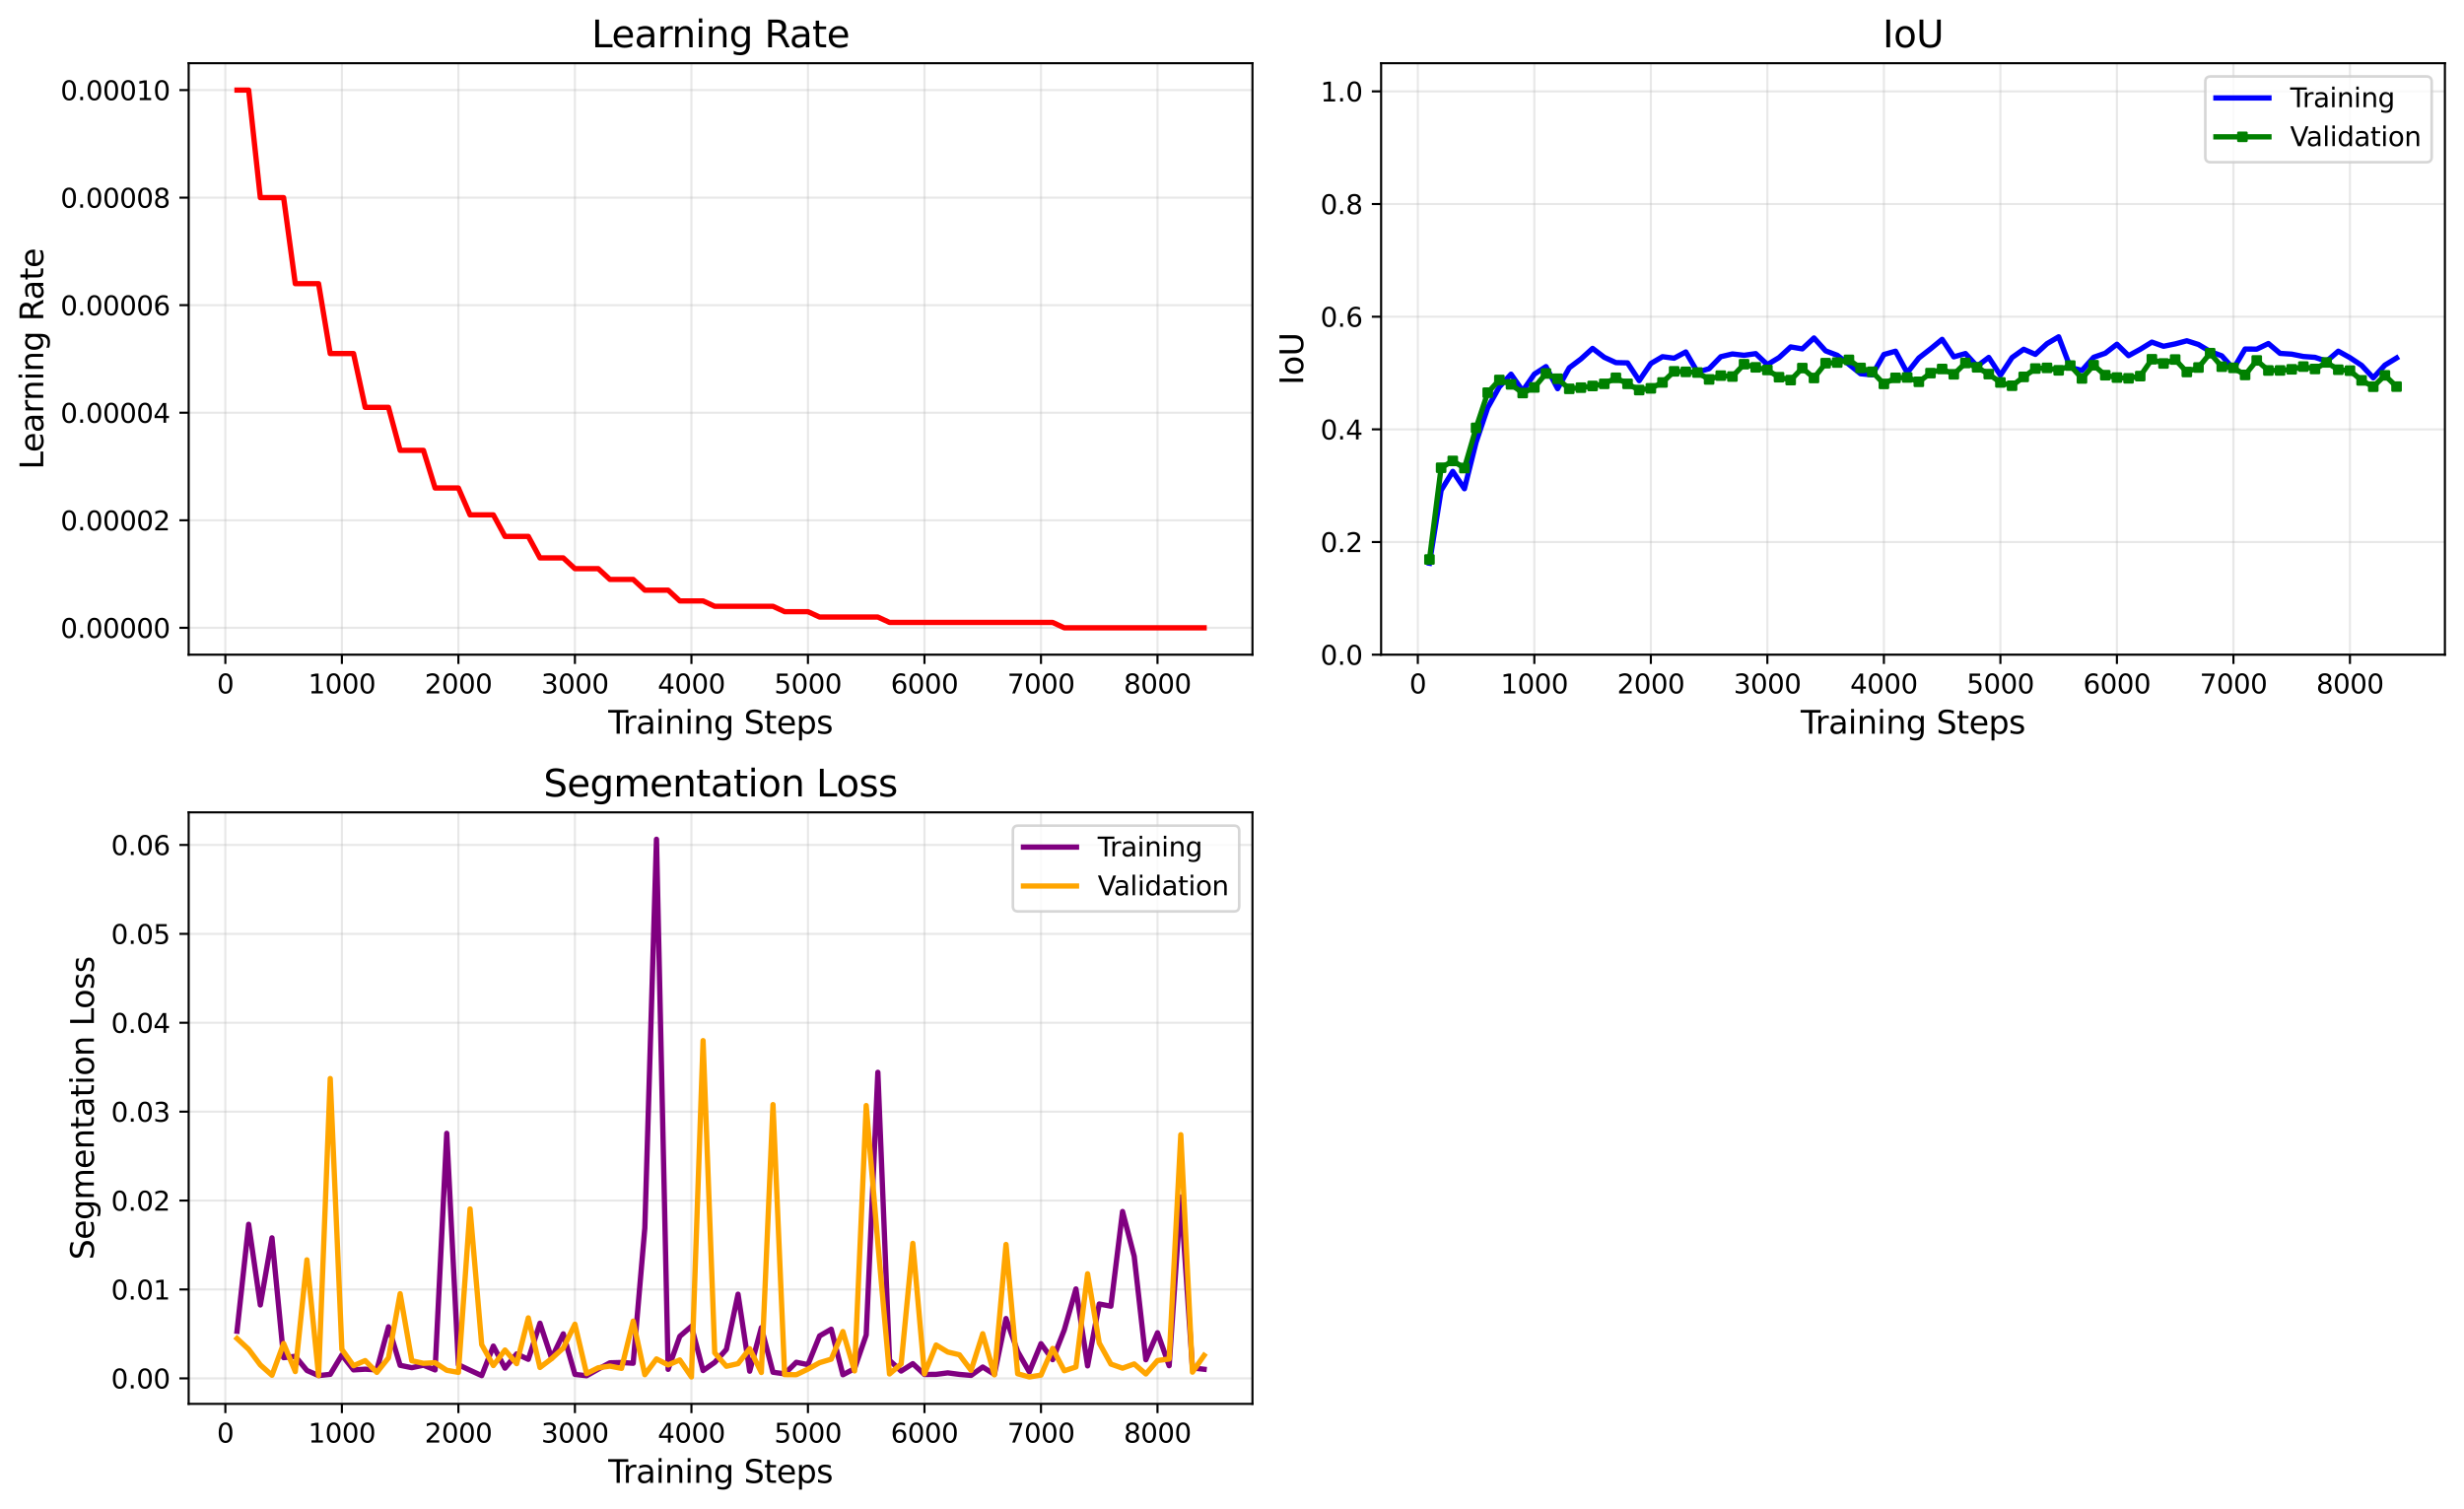 <?xml version="1.0" encoding="utf-8" standalone="no"?>
<!DOCTYPE svg PUBLIC "-//W3C//DTD SVG 1.1//EN"
  "http://www.w3.org/Graphics/SVG/1.1/DTD/svg11.dtd">
<svg xmlns:xlink="http://www.w3.org/1999/xlink" width="929.477pt" height="569.05pt" viewBox="0 0 929.477 569.05" xmlns="http://www.w3.org/2000/svg" version="1.1">
 <defs>
  <style type="text/css">*{stroke-linejoin: round; stroke-linecap: butt}</style>
 </defs>
 <g id="figure_1">
  <g id="patch_1">
   <path d="M 0 569.05 
L 929.477 569.05 
L 929.477 0 
L 0 0 
z
" style="fill: #ffffff"/>
  </g>
  <g id="axes_1">
   <g id="patch_2">
    <path d="M 71.167 246.958 
L 472.457 246.958 
L 472.457 23.838 
L 71.167 23.838 
z
" style="fill: #ffffff"/>
   </g>
   <g id="matplotlib.axis_1">
    <g id="xtick_1">
     <g id="line2d_1">
      <path d="M 85.012 246.958 
L 85.012 23.838 
" clip-path="url(#p83671ea3f6)" style="fill: none; stroke: #b0b0b0; stroke-opacity: 0.3; stroke-width: 0.8; stroke-linecap: square"/>
     </g>
     <g id="line2d_2">
      <defs>
       <path id="mde8e9a4bad" d="M 0 0 
L 0 3.5 
" style="stroke: #000000; stroke-width: 0.8"/>
      </defs>
      <g>
       <use xlink:href="#mde8e9a4bad" x="85.012" y="246.958" style="stroke: #000000; stroke-width: 0.8"/>
      </g>
     </g>
     <g id="text_1">
      <!-- 0 -->
      <g transform="translate(81.831 261.556) scale(0.1 -0.1)">
       <defs>
        <path id="DejaVuSans-30" d="M 2034 4250 
Q 1547 4250 1301 3770 
Q 1056 3291 1056 2328 
Q 1056 1369 1301 889 
Q 1547 409 2034 409 
Q 2525 409 2770 889 
Q 3016 1369 3016 2328 
Q 3016 3291 2770 3770 
Q 2525 4250 2034 4250 
z
M 2034 4750 
Q 2819 4750 3233 4129 
Q 3647 3509 3647 2328 
Q 3647 1150 3233 529 
Q 2819 -91 2034 -91 
Q 1250 -91 836 529 
Q 422 1150 422 2328 
Q 422 3509 836 4129 
Q 1250 4750 2034 4750 
z
" transform="scale(0.016)"/>
       </defs>
       <use xlink:href="#DejaVuSans-30"/>
      </g>
     </g>
    </g>
    <g id="xtick_2">
     <g id="line2d_3">
      <path d="M 128.965 246.958 
L 128.965 23.838 
" clip-path="url(#p83671ea3f6)" style="fill: none; stroke: #b0b0b0; stroke-opacity: 0.3; stroke-width: 0.8; stroke-linecap: square"/>
     </g>
     <g id="line2d_4">
      <g>
       <use xlink:href="#mde8e9a4bad" x="128.965" y="246.958" style="stroke: #000000; stroke-width: 0.8"/>
      </g>
     </g>
     <g id="text_2">
      <!-- 1000 -->
      <g transform="translate(116.24 261.556) scale(0.1 -0.1)">
       <defs>
        <path id="DejaVuSans-31" d="M 794 531 
L 1825 531 
L 1825 4091 
L 703 3866 
L 703 4441 
L 1819 4666 
L 2450 4666 
L 2450 531 
L 3481 531 
L 3481 0 
L 794 0 
L 794 531 
z
" transform="scale(0.016)"/>
       </defs>
       <use xlink:href="#DejaVuSans-31"/>
       <use xlink:href="#DejaVuSans-30" x="63.623"/>
       <use xlink:href="#DejaVuSans-30" x="127.246"/>
       <use xlink:href="#DejaVuSans-30" x="190.869"/>
      </g>
     </g>
    </g>
    <g id="xtick_3">
     <g id="line2d_5">
      <path d="M 172.918 246.958 
L 172.918 23.838 
" clip-path="url(#p83671ea3f6)" style="fill: none; stroke: #b0b0b0; stroke-opacity: 0.3; stroke-width: 0.8; stroke-linecap: square"/>
     </g>
     <g id="line2d_6">
      <g>
       <use xlink:href="#mde8e9a4bad" x="172.918" y="246.958" style="stroke: #000000; stroke-width: 0.8"/>
      </g>
     </g>
     <g id="text_3">
      <!-- 2000 -->
      <g transform="translate(160.193 261.556) scale(0.1 -0.1)">
       <defs>
        <path id="DejaVuSans-32" d="M 1228 531 
L 3431 531 
L 3431 0 
L 469 0 
L 469 531 
Q 828 903 1448 1529 
Q 2069 2156 2228 2338 
Q 2531 2678 2651 2914 
Q 2772 3150 2772 3378 
Q 2772 3750 2511 3984 
Q 2250 4219 1831 4219 
Q 1534 4219 1204 4116 
Q 875 4013 500 3803 
L 500 4441 
Q 881 4594 1212 4672 
Q 1544 4750 1819 4750 
Q 2544 4750 2975 4387 
Q 3406 4025 3406 3419 
Q 3406 3131 3298 2873 
Q 3191 2616 2906 2266 
Q 2828 2175 2409 1742 
Q 1991 1309 1228 531 
z
" transform="scale(0.016)"/>
       </defs>
       <use xlink:href="#DejaVuSans-32"/>
       <use xlink:href="#DejaVuSans-30" x="63.623"/>
       <use xlink:href="#DejaVuSans-30" x="127.246"/>
       <use xlink:href="#DejaVuSans-30" x="190.869"/>
      </g>
     </g>
    </g>
    <g id="xtick_4">
     <g id="line2d_7">
      <path d="M 216.871 246.958 
L 216.871 23.838 
" clip-path="url(#p83671ea3f6)" style="fill: none; stroke: #b0b0b0; stroke-opacity: 0.3; stroke-width: 0.8; stroke-linecap: square"/>
     </g>
     <g id="line2d_8">
      <g>
       <use xlink:href="#mde8e9a4bad" x="216.871" y="246.958" style="stroke: #000000; stroke-width: 0.8"/>
      </g>
     </g>
     <g id="text_4">
      <!-- 3000 -->
      <g transform="translate(204.146 261.556) scale(0.1 -0.1)">
       <defs>
        <path id="DejaVuSans-33" d="M 2597 2516 
Q 3050 2419 3304 2112 
Q 3559 1806 3559 1356 
Q 3559 666 3084 287 
Q 2609 -91 1734 -91 
Q 1441 -91 1130 -33 
Q 819 25 488 141 
L 488 750 
Q 750 597 1062 519 
Q 1375 441 1716 441 
Q 2309 441 2620 675 
Q 2931 909 2931 1356 
Q 2931 1769 2642 2001 
Q 2353 2234 1838 2234 
L 1294 2234 
L 1294 2753 
L 1863 2753 
Q 2328 2753 2575 2939 
Q 2822 3125 2822 3475 
Q 2822 3834 2567 4026 
Q 2313 4219 1838 4219 
Q 1578 4219 1281 4162 
Q 984 4106 628 3988 
L 628 4550 
Q 988 4650 1302 4700 
Q 1616 4750 1894 4750 
Q 2613 4750 3031 4423 
Q 3450 4097 3450 3541 
Q 3450 3153 3228 2886 
Q 3006 2619 2597 2516 
z
" transform="scale(0.016)"/>
       </defs>
       <use xlink:href="#DejaVuSans-33"/>
       <use xlink:href="#DejaVuSans-30" x="63.623"/>
       <use xlink:href="#DejaVuSans-30" x="127.246"/>
       <use xlink:href="#DejaVuSans-30" x="190.869"/>
      </g>
     </g>
    </g>
    <g id="xtick_5">
     <g id="line2d_9">
      <path d="M 260.824 246.958 
L 260.824 23.838 
" clip-path="url(#p83671ea3f6)" style="fill: none; stroke: #b0b0b0; stroke-opacity: 0.3; stroke-width: 0.8; stroke-linecap: square"/>
     </g>
     <g id="line2d_10">
      <g>
       <use xlink:href="#mde8e9a4bad" x="260.824" y="246.958" style="stroke: #000000; stroke-width: 0.8"/>
      </g>
     </g>
     <g id="text_5">
      <!-- 4000 -->
      <g transform="translate(248.099 261.556) scale(0.1 -0.1)">
       <defs>
        <path id="DejaVuSans-34" d="M 2419 4116 
L 825 1625 
L 2419 1625 
L 2419 4116 
z
M 2253 4666 
L 3047 4666 
L 3047 1625 
L 3713 1625 
L 3713 1100 
L 3047 1100 
L 3047 0 
L 2419 0 
L 2419 1100 
L 313 1100 
L 313 1709 
L 2253 4666 
z
" transform="scale(0.016)"/>
       </defs>
       <use xlink:href="#DejaVuSans-34"/>
       <use xlink:href="#DejaVuSans-30" x="63.623"/>
       <use xlink:href="#DejaVuSans-30" x="127.246"/>
       <use xlink:href="#DejaVuSans-30" x="190.869"/>
      </g>
     </g>
    </g>
    <g id="xtick_6">
     <g id="line2d_11">
      <path d="M 304.777 246.958 
L 304.777 23.838 
" clip-path="url(#p83671ea3f6)" style="fill: none; stroke: #b0b0b0; stroke-opacity: 0.3; stroke-width: 0.8; stroke-linecap: square"/>
     </g>
     <g id="line2d_12">
      <g>
       <use xlink:href="#mde8e9a4bad" x="304.777" y="246.958" style="stroke: #000000; stroke-width: 0.8"/>
      </g>
     </g>
     <g id="text_6">
      <!-- 5000 -->
      <g transform="translate(292.052 261.556) scale(0.1 -0.1)">
       <defs>
        <path id="DejaVuSans-35" d="M 691 4666 
L 3169 4666 
L 3169 4134 
L 1269 4134 
L 1269 2991 
Q 1406 3038 1543 3061 
Q 1681 3084 1819 3084 
Q 2600 3084 3056 2656 
Q 3513 2228 3513 1497 
Q 3513 744 3044 326 
Q 2575 -91 1722 -91 
Q 1428 -91 1123 -41 
Q 819 9 494 109 
L 494 744 
Q 775 591 1075 516 
Q 1375 441 1709 441 
Q 2250 441 2565 725 
Q 2881 1009 2881 1497 
Q 2881 1984 2565 2268 
Q 2250 2553 1709 2553 
Q 1456 2553 1204 2497 
Q 953 2441 691 2322 
L 691 4666 
z
" transform="scale(0.016)"/>
       </defs>
       <use xlink:href="#DejaVuSans-35"/>
       <use xlink:href="#DejaVuSans-30" x="63.623"/>
       <use xlink:href="#DejaVuSans-30" x="127.246"/>
       <use xlink:href="#DejaVuSans-30" x="190.869"/>
      </g>
     </g>
    </g>
    <g id="xtick_7">
     <g id="line2d_13">
      <path d="M 348.729 246.958 
L 348.729 23.838 
" clip-path="url(#p83671ea3f6)" style="fill: none; stroke: #b0b0b0; stroke-opacity: 0.3; stroke-width: 0.8; stroke-linecap: square"/>
     </g>
     <g id="line2d_14">
      <g>
       <use xlink:href="#mde8e9a4bad" x="348.729" y="246.958" style="stroke: #000000; stroke-width: 0.8"/>
      </g>
     </g>
     <g id="text_7">
      <!-- 6000 -->
      <g transform="translate(336.004 261.556) scale(0.1 -0.1)">
       <defs>
        <path id="DejaVuSans-36" d="M 2113 2584 
Q 1688 2584 1439 2293 
Q 1191 2003 1191 1497 
Q 1191 994 1439 701 
Q 1688 409 2113 409 
Q 2538 409 2786 701 
Q 3034 994 3034 1497 
Q 3034 2003 2786 2293 
Q 2538 2584 2113 2584 
z
M 3366 4563 
L 3366 3988 
Q 3128 4100 2886 4159 
Q 2644 4219 2406 4219 
Q 1781 4219 1451 3797 
Q 1122 3375 1075 2522 
Q 1259 2794 1537 2939 
Q 1816 3084 2150 3084 
Q 2853 3084 3261 2657 
Q 3669 2231 3669 1497 
Q 3669 778 3244 343 
Q 2819 -91 2113 -91 
Q 1303 -91 875 529 
Q 447 1150 447 2328 
Q 447 3434 972 4092 
Q 1497 4750 2381 4750 
Q 2619 4750 2861 4703 
Q 3103 4656 3366 4563 
z
" transform="scale(0.016)"/>
       </defs>
       <use xlink:href="#DejaVuSans-36"/>
       <use xlink:href="#DejaVuSans-30" x="63.623"/>
       <use xlink:href="#DejaVuSans-30" x="127.246"/>
       <use xlink:href="#DejaVuSans-30" x="190.869"/>
      </g>
     </g>
    </g>
    <g id="xtick_8">
     <g id="line2d_15">
      <path d="M 392.682 246.958 
L 392.682 23.838 
" clip-path="url(#p83671ea3f6)" style="fill: none; stroke: #b0b0b0; stroke-opacity: 0.3; stroke-width: 0.8; stroke-linecap: square"/>
     </g>
     <g id="line2d_16">
      <g>
       <use xlink:href="#mde8e9a4bad" x="392.682" y="246.958" style="stroke: #000000; stroke-width: 0.8"/>
      </g>
     </g>
     <g id="text_8">
      <!-- 7000 -->
      <g transform="translate(379.957 261.556) scale(0.1 -0.1)">
       <defs>
        <path id="DejaVuSans-37" d="M 525 4666 
L 3525 4666 
L 3525 4397 
L 1831 0 
L 1172 0 
L 2766 4134 
L 525 4134 
L 525 4666 
z
" transform="scale(0.016)"/>
       </defs>
       <use xlink:href="#DejaVuSans-37"/>
       <use xlink:href="#DejaVuSans-30" x="63.623"/>
       <use xlink:href="#DejaVuSans-30" x="127.246"/>
       <use xlink:href="#DejaVuSans-30" x="190.869"/>
      </g>
     </g>
    </g>
    <g id="xtick_9">
     <g id="line2d_17">
      <path d="M 436.635 246.958 
L 436.635 23.838 
" clip-path="url(#p83671ea3f6)" style="fill: none; stroke: #b0b0b0; stroke-opacity: 0.3; stroke-width: 0.8; stroke-linecap: square"/>
     </g>
     <g id="line2d_18">
      <g>
       <use xlink:href="#mde8e9a4bad" x="436.635" y="246.958" style="stroke: #000000; stroke-width: 0.8"/>
      </g>
     </g>
     <g id="text_9">
      <!-- 8000 -->
      <g transform="translate(423.91 261.556) scale(0.1 -0.1)">
       <defs>
        <path id="DejaVuSans-38" d="M 2034 2216 
Q 1584 2216 1326 1975 
Q 1069 1734 1069 1313 
Q 1069 891 1326 650 
Q 1584 409 2034 409 
Q 2484 409 2743 651 
Q 3003 894 3003 1313 
Q 3003 1734 2745 1975 
Q 2488 2216 2034 2216 
z
M 1403 2484 
Q 997 2584 770 2862 
Q 544 3141 544 3541 
Q 544 4100 942 4425 
Q 1341 4750 2034 4750 
Q 2731 4750 3128 4425 
Q 3525 4100 3525 3541 
Q 3525 3141 3298 2862 
Q 3072 2584 2669 2484 
Q 3125 2378 3379 2068 
Q 3634 1759 3634 1313 
Q 3634 634 3220 271 
Q 2806 -91 2034 -91 
Q 1263 -91 848 271 
Q 434 634 434 1313 
Q 434 1759 690 2068 
Q 947 2378 1403 2484 
z
M 1172 3481 
Q 1172 3119 1398 2916 
Q 1625 2713 2034 2713 
Q 2441 2713 2670 2916 
Q 2900 3119 2900 3481 
Q 2900 3844 2670 4047 
Q 2441 4250 2034 4250 
Q 1625 4250 1398 4047 
Q 1172 3844 1172 3481 
z
" transform="scale(0.016)"/>
       </defs>
       <use xlink:href="#DejaVuSans-38"/>
       <use xlink:href="#DejaVuSans-30" x="63.623"/>
       <use xlink:href="#DejaVuSans-30" x="127.246"/>
       <use xlink:href="#DejaVuSans-30" x="190.869"/>
      </g>
     </g>
    </g>
    <g id="text_10">
     <!-- Training Steps -->
     <g transform="translate(229.446 276.754) scale(0.12 -0.12)">
      <defs>
       <path id="DejaVuSans-54" d="M -19 4666 
L 3928 4666 
L 3928 4134 
L 2272 4134 
L 2272 0 
L 1638 0 
L 1638 4134 
L -19 4134 
L -19 4666 
z
" transform="scale(0.016)"/>
       <path id="DejaVuSans-72" d="M 2631 2963 
Q 2534 3019 2420 3045 
Q 2306 3072 2169 3072 
Q 1681 3072 1420 2755 
Q 1159 2438 1159 1844 
L 1159 0 
L 581 0 
L 581 3500 
L 1159 3500 
L 1159 2956 
Q 1341 3275 1631 3429 
Q 1922 3584 2338 3584 
Q 2397 3584 2469 3576 
Q 2541 3569 2628 3553 
L 2631 2963 
z
" transform="scale(0.016)"/>
       <path id="DejaVuSans-61" d="M 2194 1759 
Q 1497 1759 1228 1600 
Q 959 1441 959 1056 
Q 959 750 1161 570 
Q 1363 391 1709 391 
Q 2188 391 2477 730 
Q 2766 1069 2766 1631 
L 2766 1759 
L 2194 1759 
z
M 3341 1997 
L 3341 0 
L 2766 0 
L 2766 531 
Q 2569 213 2275 61 
Q 1981 -91 1556 -91 
Q 1019 -91 701 211 
Q 384 513 384 1019 
Q 384 1609 779 1909 
Q 1175 2209 1959 2209 
L 2766 2209 
L 2766 2266 
Q 2766 2663 2505 2880 
Q 2244 3097 1772 3097 
Q 1472 3097 1187 3025 
Q 903 2953 641 2809 
L 641 3341 
Q 956 3463 1253 3523 
Q 1550 3584 1831 3584 
Q 2591 3584 2966 3190 
Q 3341 2797 3341 1997 
z
" transform="scale(0.016)"/>
       <path id="DejaVuSans-69" d="M 603 3500 
L 1178 3500 
L 1178 0 
L 603 0 
L 603 3500 
z
M 603 4863 
L 1178 4863 
L 1178 4134 
L 603 4134 
L 603 4863 
z
" transform="scale(0.016)"/>
       <path id="DejaVuSans-6e" d="M 3513 2113 
L 3513 0 
L 2938 0 
L 2938 2094 
Q 2938 2591 2744 2837 
Q 2550 3084 2163 3084 
Q 1697 3084 1428 2787 
Q 1159 2491 1159 1978 
L 1159 0 
L 581 0 
L 581 3500 
L 1159 3500 
L 1159 2956 
Q 1366 3272 1645 3428 
Q 1925 3584 2291 3584 
Q 2894 3584 3203 3211 
Q 3513 2838 3513 2113 
z
" transform="scale(0.016)"/>
       <path id="DejaVuSans-67" d="M 2906 1791 
Q 2906 2416 2648 2759 
Q 2391 3103 1925 3103 
Q 1463 3103 1205 2759 
Q 947 2416 947 1791 
Q 947 1169 1205 825 
Q 1463 481 1925 481 
Q 2391 481 2648 825 
Q 2906 1169 2906 1791 
z
M 3481 434 
Q 3481 -459 3084 -895 
Q 2688 -1331 1869 -1331 
Q 1566 -1331 1297 -1286 
Q 1028 -1241 775 -1147 
L 775 -588 
Q 1028 -725 1275 -790 
Q 1522 -856 1778 -856 
Q 2344 -856 2625 -561 
Q 2906 -266 2906 331 
L 2906 616 
Q 2728 306 2450 153 
Q 2172 0 1784 0 
Q 1141 0 747 490 
Q 353 981 353 1791 
Q 353 2603 747 3093 
Q 1141 3584 1784 3584 
Q 2172 3584 2450 3431 
Q 2728 3278 2906 2969 
L 2906 3500 
L 3481 3500 
L 3481 434 
z
" transform="scale(0.016)"/>
       <path id="DejaVuSans-20" transform="scale(0.016)"/>
       <path id="DejaVuSans-53" d="M 3425 4513 
L 3425 3897 
Q 3066 4069 2747 4153 
Q 2428 4238 2131 4238 
Q 1616 4238 1336 4038 
Q 1056 3838 1056 3469 
Q 1056 3159 1242 3001 
Q 1428 2844 1947 2747 
L 2328 2669 
Q 3034 2534 3370 2195 
Q 3706 1856 3706 1288 
Q 3706 609 3251 259 
Q 2797 -91 1919 -91 
Q 1588 -91 1214 -16 
Q 841 59 441 206 
L 441 856 
Q 825 641 1194 531 
Q 1563 422 1919 422 
Q 2459 422 2753 634 
Q 3047 847 3047 1241 
Q 3047 1584 2836 1778 
Q 2625 1972 2144 2069 
L 1759 2144 
Q 1053 2284 737 2584 
Q 422 2884 422 3419 
Q 422 4038 858 4394 
Q 1294 4750 2059 4750 
Q 2388 4750 2728 4690 
Q 3069 4631 3425 4513 
z
" transform="scale(0.016)"/>
       <path id="DejaVuSans-74" d="M 1172 4494 
L 1172 3500 
L 2356 3500 
L 2356 3053 
L 1172 3053 
L 1172 1153 
Q 1172 725 1289 603 
Q 1406 481 1766 481 
L 2356 481 
L 2356 0 
L 1766 0 
Q 1100 0 847 248 
Q 594 497 594 1153 
L 594 3053 
L 172 3053 
L 172 3500 
L 594 3500 
L 594 4494 
L 1172 4494 
z
" transform="scale(0.016)"/>
       <path id="DejaVuSans-65" d="M 3597 1894 
L 3597 1613 
L 953 1613 
Q 991 1019 1311 708 
Q 1631 397 2203 397 
Q 2534 397 2845 478 
Q 3156 559 3463 722 
L 3463 178 
Q 3153 47 2828 -22 
Q 2503 -91 2169 -91 
Q 1331 -91 842 396 
Q 353 884 353 1716 
Q 353 2575 817 3079 
Q 1281 3584 2069 3584 
Q 2775 3584 3186 3129 
Q 3597 2675 3597 1894 
z
M 3022 2063 
Q 3016 2534 2758 2815 
Q 2500 3097 2075 3097 
Q 1594 3097 1305 2825 
Q 1016 2553 972 2059 
L 3022 2063 
z
" transform="scale(0.016)"/>
       <path id="DejaVuSans-70" d="M 1159 525 
L 1159 -1331 
L 581 -1331 
L 581 3500 
L 1159 3500 
L 1159 2969 
Q 1341 3281 1617 3432 
Q 1894 3584 2278 3584 
Q 2916 3584 3314 3078 
Q 3713 2572 3713 1747 
Q 3713 922 3314 415 
Q 2916 -91 2278 -91 
Q 1894 -91 1617 61 
Q 1341 213 1159 525 
z
M 3116 1747 
Q 3116 2381 2855 2742 
Q 2594 3103 2138 3103 
Q 1681 3103 1420 2742 
Q 1159 2381 1159 1747 
Q 1159 1113 1420 752 
Q 1681 391 2138 391 
Q 2594 391 2855 752 
Q 3116 1113 3116 1747 
z
" transform="scale(0.016)"/>
       <path id="DejaVuSans-73" d="M 2834 3397 
L 2834 2853 
Q 2591 2978 2328 3040 
Q 2066 3103 1784 3103 
Q 1356 3103 1142 2972 
Q 928 2841 928 2578 
Q 928 2378 1081 2264 
Q 1234 2150 1697 2047 
L 1894 2003 
Q 2506 1872 2764 1633 
Q 3022 1394 3022 966 
Q 3022 478 2636 193 
Q 2250 -91 1575 -91 
Q 1294 -91 989 -36 
Q 684 19 347 128 
L 347 722 
Q 666 556 975 473 
Q 1284 391 1588 391 
Q 1994 391 2212 530 
Q 2431 669 2431 922 
Q 2431 1156 2273 1281 
Q 2116 1406 1581 1522 
L 1381 1569 
Q 847 1681 609 1914 
Q 372 2147 372 2553 
Q 372 3047 722 3315 
Q 1072 3584 1716 3584 
Q 2034 3584 2315 3537 
Q 2597 3491 2834 3397 
z
" transform="scale(0.016)"/>
      </defs>
      <use xlink:href="#DejaVuSans-54"/>
      <use xlink:href="#DejaVuSans-72" x="46.334"/>
      <use xlink:href="#DejaVuSans-61" x="87.447"/>
      <use xlink:href="#DejaVuSans-69" x="148.727"/>
      <use xlink:href="#DejaVuSans-6e" x="176.51"/>
      <use xlink:href="#DejaVuSans-69" x="239.889"/>
      <use xlink:href="#DejaVuSans-6e" x="267.672"/>
      <use xlink:href="#DejaVuSans-67" x="331.051"/>
      <use xlink:href="#DejaVuSans-20" x="394.527"/>
      <use xlink:href="#DejaVuSans-53" x="426.314"/>
      <use xlink:href="#DejaVuSans-74" x="489.791"/>
      <use xlink:href="#DejaVuSans-65" x="529"/>
      <use xlink:href="#DejaVuSans-70" x="590.523"/>
      <use xlink:href="#DejaVuSans-73" x="654"/>
     </g>
    </g>
   </g>
   <g id="matplotlib.axis_2">
    <g id="ytick_1">
     <g id="line2d_19">
      <path d="M 71.167 236.816 
L 472.457 236.816 
" clip-path="url(#p83671ea3f6)" style="fill: none; stroke: #b0b0b0; stroke-opacity: 0.3; stroke-width: 0.8; stroke-linecap: square"/>
     </g>
     <g id="line2d_20">
      <defs>
       <path id="med6847d53a" d="M 0 0 
L -3.5 0 
" style="stroke: #000000; stroke-width: 0.8"/>
      </defs>
      <g>
       <use xlink:href="#med6847d53a" x="71.167" y="236.816" style="stroke: #000000; stroke-width: 0.8"/>
      </g>
     </g>
     <g id="text_11">
      <!-- 0.00000 -->
      <g transform="translate(22.814 240.615) scale(0.1 -0.1)">
       <defs>
        <path id="DejaVuSans-2e" d="M 684 794 
L 1344 794 
L 1344 0 
L 684 0 
L 684 794 
z
" transform="scale(0.016)"/>
       </defs>
       <use xlink:href="#DejaVuSans-30"/>
       <use xlink:href="#DejaVuSans-2e" x="63.623"/>
       <use xlink:href="#DejaVuSans-30" x="95.41"/>
       <use xlink:href="#DejaVuSans-30" x="159.033"/>
       <use xlink:href="#DejaVuSans-30" x="222.656"/>
       <use xlink:href="#DejaVuSans-30" x="286.279"/>
       <use xlink:href="#DejaVuSans-30" x="349.902"/>
      </g>
     </g>
    </g>
    <g id="ytick_2">
     <g id="line2d_21">
      <path d="M 71.167 196.249 
L 472.457 196.249 
" clip-path="url(#p83671ea3f6)" style="fill: none; stroke: #b0b0b0; stroke-opacity: 0.3; stroke-width: 0.8; stroke-linecap: square"/>
     </g>
     <g id="line2d_22">
      <g>
       <use xlink:href="#med6847d53a" x="71.167" y="196.249" style="stroke: #000000; stroke-width: 0.8"/>
      </g>
     </g>
     <g id="text_12">
      <!-- 0.00002 -->
      <g transform="translate(22.814 200.048) scale(0.1 -0.1)">
       <use xlink:href="#DejaVuSans-30"/>
       <use xlink:href="#DejaVuSans-2e" x="63.623"/>
       <use xlink:href="#DejaVuSans-30" x="95.41"/>
       <use xlink:href="#DejaVuSans-30" x="159.033"/>
       <use xlink:href="#DejaVuSans-30" x="222.656"/>
       <use xlink:href="#DejaVuSans-30" x="286.279"/>
       <use xlink:href="#DejaVuSans-32" x="349.902"/>
      </g>
     </g>
    </g>
    <g id="ytick_3">
     <g id="line2d_23">
      <path d="M 71.167 155.681 
L 472.457 155.681 
" clip-path="url(#p83671ea3f6)" style="fill: none; stroke: #b0b0b0; stroke-opacity: 0.3; stroke-width: 0.8; stroke-linecap: square"/>
     </g>
     <g id="line2d_24">
      <g>
       <use xlink:href="#med6847d53a" x="71.167" y="155.681" style="stroke: #000000; stroke-width: 0.8"/>
      </g>
     </g>
     <g id="text_13">
      <!-- 0.00004 -->
      <g transform="translate(22.814 159.481) scale(0.1 -0.1)">
       <use xlink:href="#DejaVuSans-30"/>
       <use xlink:href="#DejaVuSans-2e" x="63.623"/>
       <use xlink:href="#DejaVuSans-30" x="95.41"/>
       <use xlink:href="#DejaVuSans-30" x="159.033"/>
       <use xlink:href="#DejaVuSans-30" x="222.656"/>
       <use xlink:href="#DejaVuSans-30" x="286.279"/>
       <use xlink:href="#DejaVuSans-34" x="349.902"/>
      </g>
     </g>
    </g>
    <g id="ytick_4">
     <g id="line2d_25">
      <path d="M 71.167 115.114 
L 472.457 115.114 
" clip-path="url(#p83671ea3f6)" style="fill: none; stroke: #b0b0b0; stroke-opacity: 0.3; stroke-width: 0.8; stroke-linecap: square"/>
     </g>
     <g id="line2d_26">
      <g>
       <use xlink:href="#med6847d53a" x="71.167" y="115.114" style="stroke: #000000; stroke-width: 0.8"/>
      </g>
     </g>
     <g id="text_14">
      <!-- 0.00006 -->
      <g transform="translate(22.814 118.913) scale(0.1 -0.1)">
       <use xlink:href="#DejaVuSans-30"/>
       <use xlink:href="#DejaVuSans-2e" x="63.623"/>
       <use xlink:href="#DejaVuSans-30" x="95.41"/>
       <use xlink:href="#DejaVuSans-30" x="159.033"/>
       <use xlink:href="#DejaVuSans-30" x="222.656"/>
       <use xlink:href="#DejaVuSans-30" x="286.279"/>
       <use xlink:href="#DejaVuSans-36" x="349.902"/>
      </g>
     </g>
    </g>
    <g id="ytick_5">
     <g id="line2d_27">
      <path d="M 71.167 74.547 
L 472.457 74.547 
" clip-path="url(#p83671ea3f6)" style="fill: none; stroke: #b0b0b0; stroke-opacity: 0.3; stroke-width: 0.8; stroke-linecap: square"/>
     </g>
     <g id="line2d_28">
      <g>
       <use xlink:href="#med6847d53a" x="71.167" y="74.547" style="stroke: #000000; stroke-width: 0.8"/>
      </g>
     </g>
     <g id="text_15">
      <!-- 0.00008 -->
      <g transform="translate(22.814 78.346) scale(0.1 -0.1)">
       <use xlink:href="#DejaVuSans-30"/>
       <use xlink:href="#DejaVuSans-2e" x="63.623"/>
       <use xlink:href="#DejaVuSans-30" x="95.41"/>
       <use xlink:href="#DejaVuSans-30" x="159.033"/>
       <use xlink:href="#DejaVuSans-30" x="222.656"/>
       <use xlink:href="#DejaVuSans-30" x="286.279"/>
       <use xlink:href="#DejaVuSans-38" x="349.902"/>
      </g>
     </g>
    </g>
    <g id="ytick_6">
     <g id="line2d_29">
      <path d="M 71.167 33.98 
L 472.457 33.98 
" clip-path="url(#p83671ea3f6)" style="fill: none; stroke: #b0b0b0; stroke-opacity: 0.3; stroke-width: 0.8; stroke-linecap: square"/>
     </g>
     <g id="line2d_30">
      <g>
       <use xlink:href="#med6847d53a" x="71.167" y="33.98" style="stroke: #000000; stroke-width: 0.8"/>
      </g>
     </g>
     <g id="text_16">
      <!-- 0.00010 -->
      <g transform="translate(22.814 37.779) scale(0.1 -0.1)">
       <use xlink:href="#DejaVuSans-30"/>
       <use xlink:href="#DejaVuSans-2e" x="63.623"/>
       <use xlink:href="#DejaVuSans-30" x="95.41"/>
       <use xlink:href="#DejaVuSans-30" x="159.033"/>
       <use xlink:href="#DejaVuSans-30" x="222.656"/>
       <use xlink:href="#DejaVuSans-31" x="286.279"/>
       <use xlink:href="#DejaVuSans-30" x="349.902"/>
      </g>
     </g>
    </g>
    <g id="text_17">
     <!-- Learning Rate -->
     <g transform="translate(16.318 177.109) rotate(-90) scale(0.12 -0.12)">
      <defs>
       <path id="DejaVuSans-4c" d="M 628 4666 
L 1259 4666 
L 1259 531 
L 3531 531 
L 3531 0 
L 628 0 
L 628 4666 
z
" transform="scale(0.016)"/>
       <path id="DejaVuSans-52" d="M 2841 2188 
Q 3044 2119 3236 1894 
Q 3428 1669 3622 1275 
L 4263 0 
L 3584 0 
L 2988 1197 
Q 2756 1666 2539 1819 
Q 2322 1972 1947 1972 
L 1259 1972 
L 1259 0 
L 628 0 
L 628 4666 
L 2053 4666 
Q 2853 4666 3247 4331 
Q 3641 3997 3641 3322 
Q 3641 2881 3436 2590 
Q 3231 2300 2841 2188 
z
M 1259 4147 
L 1259 2491 
L 2053 2491 
Q 2509 2491 2742 2702 
Q 2975 2913 2975 3322 
Q 2975 3731 2742 3939 
Q 2509 4147 2053 4147 
L 1259 4147 
z
" transform="scale(0.016)"/>
      </defs>
      <use xlink:href="#DejaVuSans-4c"/>
      <use xlink:href="#DejaVuSans-65" x="53.963"/>
      <use xlink:href="#DejaVuSans-61" x="115.486"/>
      <use xlink:href="#DejaVuSans-72" x="176.766"/>
      <use xlink:href="#DejaVuSans-6e" x="216.129"/>
      <use xlink:href="#DejaVuSans-69" x="279.508"/>
      <use xlink:href="#DejaVuSans-6e" x="307.291"/>
      <use xlink:href="#DejaVuSans-67" x="370.67"/>
      <use xlink:href="#DejaVuSans-20" x="434.146"/>
      <use xlink:href="#DejaVuSans-52" x="465.934"/>
      <use xlink:href="#DejaVuSans-61" x="533.166"/>
      <use xlink:href="#DejaVuSans-74" x="594.445"/>
      <use xlink:href="#DejaVuSans-65" x="633.654"/>
     </g>
    </g>
   </g>
   <g id="line2d_31">
    <path d="M 89.407 33.98 
L 93.803 33.98 
L 98.198 74.547 
L 102.593 74.547 
L 106.988 74.547 
L 111.384 107.001 
L 115.779 107.001 
L 120.174 107.001 
L 124.57 133.369 
L 128.965 133.369 
L 133.36 133.369 
L 137.756 153.653 
L 142.151 153.653 
L 146.546 153.653 
L 150.941 169.88 
L 155.337 169.88 
L 159.732 169.88 
L 164.127 184.079 
L 168.523 184.079 
L 172.918 184.079 
L 177.313 194.22 
L 181.708 194.22 
L 186.104 194.22 
L 190.499 202.334 
L 194.894 202.334 
L 199.29 202.334 
L 203.685 210.447 
L 208.08 210.447 
L 212.475 210.447 
L 216.871 214.504 
L 221.266 214.504 
L 225.661 214.504 
L 230.057 218.561 
L 234.452 218.561 
L 238.847 218.561 
L 243.242 222.617 
L 247.638 222.617 
L 252.033 222.617 
L 256.428 226.674 
L 260.824 226.674 
L 265.219 226.674 
L 269.614 228.703 
L 274.01 228.703 
L 278.405 228.703 
L 282.8 228.703 
L 287.195 228.703 
L 291.591 228.703 
L 295.986 230.731 
L 300.381 230.731 
L 304.777 230.731 
L 309.172 232.759 
L 313.567 232.759 
L 317.962 232.759 
L 322.358 232.759 
L 326.753 232.759 
L 331.148 232.759 
L 335.544 234.788 
L 339.939 234.788 
L 344.334 234.788 
L 348.729 234.788 
L 353.125 234.788 
L 357.52 234.788 
L 361.915 234.788 
L 366.311 234.788 
L 370.706 234.788 
L 375.101 234.788 
L 379.496 234.788 
L 383.892 234.788 
L 388.287 234.788 
L 392.682 234.788 
L 397.078 234.788 
L 401.473 236.816 
L 405.868 236.816 
L 410.264 236.816 
L 414.659 236.816 
L 419.054 236.816 
L 423.449 236.816 
L 427.845 236.816 
L 432.24 236.816 
L 436.635 236.816 
L 441.031 236.816 
L 445.426 236.816 
L 449.821 236.816 
L 454.216 236.816 
" clip-path="url(#p83671ea3f6)" style="fill: none; stroke: #ff0000; stroke-width: 2; stroke-linecap: square"/>
   </g>
   <g id="patch_3">
    <path d="M 71.167 246.958 
L 71.167 23.838 
" style="fill: none; stroke: #000000; stroke-width: 0.8; stroke-linejoin: miter; stroke-linecap: square"/>
   </g>
   <g id="patch_4">
    <path d="M 472.457 246.958 
L 472.457 23.838 
" style="fill: none; stroke: #000000; stroke-width: 0.8; stroke-linejoin: miter; stroke-linecap: square"/>
   </g>
   <g id="patch_5">
    <path d="M 71.167 246.958 
L 472.457 246.958 
" style="fill: none; stroke: #000000; stroke-width: 0.8; stroke-linejoin: miter; stroke-linecap: square"/>
   </g>
   <g id="patch_6">
    <path d="M 71.167 23.838 
L 472.457 23.838 
" style="fill: none; stroke: #000000; stroke-width: 0.8; stroke-linejoin: miter; stroke-linecap: square"/>
   </g>
   <g id="text_18">
    <!-- Learning Rate -->
    <g transform="translate(223.149 17.838) scale(0.14 -0.14)">
     <use xlink:href="#DejaVuSans-4c"/>
     <use xlink:href="#DejaVuSans-65" x="53.963"/>
     <use xlink:href="#DejaVuSans-61" x="115.486"/>
     <use xlink:href="#DejaVuSans-72" x="176.766"/>
     <use xlink:href="#DejaVuSans-6e" x="216.129"/>
     <use xlink:href="#DejaVuSans-69" x="279.508"/>
     <use xlink:href="#DejaVuSans-6e" x="307.291"/>
     <use xlink:href="#DejaVuSans-67" x="370.67"/>
     <use xlink:href="#DejaVuSans-20" x="434.146"/>
     <use xlink:href="#DejaVuSans-52" x="465.934"/>
     <use xlink:href="#DejaVuSans-61" x="533.166"/>
     <use xlink:href="#DejaVuSans-74" x="594.445"/>
     <use xlink:href="#DejaVuSans-65" x="633.654"/>
    </g>
   </g>
  </g>
  <g id="axes_2">
   <g id="patch_7">
    <path d="M 520.987 246.958 
L 922.277 246.958 
L 922.277 23.838 
L 520.987 23.838 
z
" style="fill: #ffffff"/>
   </g>
   <g id="matplotlib.axis_3">
    <g id="xtick_10">
     <g id="line2d_32">
      <path d="M 534.832 246.958 
L 534.832 23.838 
" clip-path="url(#pb2a4ef8d1a)" style="fill: none; stroke: #b0b0b0; stroke-opacity: 0.3; stroke-width: 0.8; stroke-linecap: square"/>
     </g>
     <g id="line2d_33">
      <g>
       <use xlink:href="#mde8e9a4bad" x="534.832" y="246.958" style="stroke: #000000; stroke-width: 0.8"/>
      </g>
     </g>
     <g id="text_19">
      <!-- 0 -->
      <g transform="translate(531.651 261.556) scale(0.1 -0.1)">
       <use xlink:href="#DejaVuSans-30"/>
      </g>
     </g>
    </g>
    <g id="xtick_11">
     <g id="line2d_34">
      <path d="M 578.785 246.958 
L 578.785 23.838 
" clip-path="url(#pb2a4ef8d1a)" style="fill: none; stroke: #b0b0b0; stroke-opacity: 0.3; stroke-width: 0.8; stroke-linecap: square"/>
     </g>
     <g id="line2d_35">
      <g>
       <use xlink:href="#mde8e9a4bad" x="578.785" y="246.958" style="stroke: #000000; stroke-width: 0.8"/>
      </g>
     </g>
     <g id="text_20">
      <!-- 1000 -->
      <g transform="translate(566.06 261.556) scale(0.1 -0.1)">
       <use xlink:href="#DejaVuSans-31"/>
       <use xlink:href="#DejaVuSans-30" x="63.623"/>
       <use xlink:href="#DejaVuSans-30" x="127.246"/>
       <use xlink:href="#DejaVuSans-30" x="190.869"/>
      </g>
     </g>
    </g>
    <g id="xtick_12">
     <g id="line2d_36">
      <path d="M 622.738 246.958 
L 622.738 23.838 
" clip-path="url(#pb2a4ef8d1a)" style="fill: none; stroke: #b0b0b0; stroke-opacity: 0.3; stroke-width: 0.8; stroke-linecap: square"/>
     </g>
     <g id="line2d_37">
      <g>
       <use xlink:href="#mde8e9a4bad" x="622.738" y="246.958" style="stroke: #000000; stroke-width: 0.8"/>
      </g>
     </g>
     <g id="text_21">
      <!-- 2000 -->
      <g transform="translate(610.013 261.556) scale(0.1 -0.1)">
       <use xlink:href="#DejaVuSans-32"/>
       <use xlink:href="#DejaVuSans-30" x="63.623"/>
       <use xlink:href="#DejaVuSans-30" x="127.246"/>
       <use xlink:href="#DejaVuSans-30" x="190.869"/>
      </g>
     </g>
    </g>
    <g id="xtick_13">
     <g id="line2d_38">
      <path d="M 666.691 246.958 
L 666.691 23.838 
" clip-path="url(#pb2a4ef8d1a)" style="fill: none; stroke: #b0b0b0; stroke-opacity: 0.3; stroke-width: 0.8; stroke-linecap: square"/>
     </g>
     <g id="line2d_39">
      <g>
       <use xlink:href="#mde8e9a4bad" x="666.691" y="246.958" style="stroke: #000000; stroke-width: 0.8"/>
      </g>
     </g>
     <g id="text_22">
      <!-- 3000 -->
      <g transform="translate(653.966 261.556) scale(0.1 -0.1)">
       <use xlink:href="#DejaVuSans-33"/>
       <use xlink:href="#DejaVuSans-30" x="63.623"/>
       <use xlink:href="#DejaVuSans-30" x="127.246"/>
       <use xlink:href="#DejaVuSans-30" x="190.869"/>
      </g>
     </g>
    </g>
    <g id="xtick_14">
     <g id="line2d_40">
      <path d="M 710.644 246.958 
L 710.644 23.838 
" clip-path="url(#pb2a4ef8d1a)" style="fill: none; stroke: #b0b0b0; stroke-opacity: 0.3; stroke-width: 0.8; stroke-linecap: square"/>
     </g>
     <g id="line2d_41">
      <g>
       <use xlink:href="#mde8e9a4bad" x="710.644" y="246.958" style="stroke: #000000; stroke-width: 0.8"/>
      </g>
     </g>
     <g id="text_23">
      <!-- 4000 -->
      <g transform="translate(697.919 261.556) scale(0.1 -0.1)">
       <use xlink:href="#DejaVuSans-34"/>
       <use xlink:href="#DejaVuSans-30" x="63.623"/>
       <use xlink:href="#DejaVuSans-30" x="127.246"/>
       <use xlink:href="#DejaVuSans-30" x="190.869"/>
      </g>
     </g>
    </g>
    <g id="xtick_15">
     <g id="line2d_42">
      <path d="M 754.597 246.958 
L 754.597 23.838 
" clip-path="url(#pb2a4ef8d1a)" style="fill: none; stroke: #b0b0b0; stroke-opacity: 0.3; stroke-width: 0.8; stroke-linecap: square"/>
     </g>
     <g id="line2d_43">
      <g>
       <use xlink:href="#mde8e9a4bad" x="754.597" y="246.958" style="stroke: #000000; stroke-width: 0.8"/>
      </g>
     </g>
     <g id="text_24">
      <!-- 5000 -->
      <g transform="translate(741.872 261.556) scale(0.1 -0.1)">
       <use xlink:href="#DejaVuSans-35"/>
       <use xlink:href="#DejaVuSans-30" x="63.623"/>
       <use xlink:href="#DejaVuSans-30" x="127.246"/>
       <use xlink:href="#DejaVuSans-30" x="190.869"/>
      </g>
     </g>
    </g>
    <g id="xtick_16">
     <g id="line2d_44">
      <path d="M 798.549 246.958 
L 798.549 23.838 
" clip-path="url(#pb2a4ef8d1a)" style="fill: none; stroke: #b0b0b0; stroke-opacity: 0.3; stroke-width: 0.8; stroke-linecap: square"/>
     </g>
     <g id="line2d_45">
      <g>
       <use xlink:href="#mde8e9a4bad" x="798.549" y="246.958" style="stroke: #000000; stroke-width: 0.8"/>
      </g>
     </g>
     <g id="text_25">
      <!-- 6000 -->
      <g transform="translate(785.824 261.556) scale(0.1 -0.1)">
       <use xlink:href="#DejaVuSans-36"/>
       <use xlink:href="#DejaVuSans-30" x="63.623"/>
       <use xlink:href="#DejaVuSans-30" x="127.246"/>
       <use xlink:href="#DejaVuSans-30" x="190.869"/>
      </g>
     </g>
    </g>
    <g id="xtick_17">
     <g id="line2d_46">
      <path d="M 842.502 246.958 
L 842.502 23.838 
" clip-path="url(#pb2a4ef8d1a)" style="fill: none; stroke: #b0b0b0; stroke-opacity: 0.3; stroke-width: 0.8; stroke-linecap: square"/>
     </g>
     <g id="line2d_47">
      <g>
       <use xlink:href="#mde8e9a4bad" x="842.502" y="246.958" style="stroke: #000000; stroke-width: 0.8"/>
      </g>
     </g>
     <g id="text_26">
      <!-- 7000 -->
      <g transform="translate(829.777 261.556) scale(0.1 -0.1)">
       <use xlink:href="#DejaVuSans-37"/>
       <use xlink:href="#DejaVuSans-30" x="63.623"/>
       <use xlink:href="#DejaVuSans-30" x="127.246"/>
       <use xlink:href="#DejaVuSans-30" x="190.869"/>
      </g>
     </g>
    </g>
    <g id="xtick_18">
     <g id="line2d_48">
      <path d="M 886.455 246.958 
L 886.455 23.838 
" clip-path="url(#pb2a4ef8d1a)" style="fill: none; stroke: #b0b0b0; stroke-opacity: 0.3; stroke-width: 0.8; stroke-linecap: square"/>
     </g>
     <g id="line2d_49">
      <g>
       <use xlink:href="#mde8e9a4bad" x="886.455" y="246.958" style="stroke: #000000; stroke-width: 0.8"/>
      </g>
     </g>
     <g id="text_27">
      <!-- 8000 -->
      <g transform="translate(873.73 261.556) scale(0.1 -0.1)">
       <use xlink:href="#DejaVuSans-38"/>
       <use xlink:href="#DejaVuSans-30" x="63.623"/>
       <use xlink:href="#DejaVuSans-30" x="127.246"/>
       <use xlink:href="#DejaVuSans-30" x="190.869"/>
      </g>
     </g>
    </g>
    <g id="text_28">
     <!-- Training Steps -->
     <g transform="translate(679.266 276.754) scale(0.12 -0.12)">
      <use xlink:href="#DejaVuSans-54"/>
      <use xlink:href="#DejaVuSans-72" x="46.334"/>
      <use xlink:href="#DejaVuSans-61" x="87.447"/>
      <use xlink:href="#DejaVuSans-69" x="148.727"/>
      <use xlink:href="#DejaVuSans-6e" x="176.51"/>
      <use xlink:href="#DejaVuSans-69" x="239.889"/>
      <use xlink:href="#DejaVuSans-6e" x="267.672"/>
      <use xlink:href="#DejaVuSans-67" x="331.051"/>
      <use xlink:href="#DejaVuSans-20" x="394.527"/>
      <use xlink:href="#DejaVuSans-53" x="426.314"/>
      <use xlink:href="#DejaVuSans-74" x="489.791"/>
      <use xlink:href="#DejaVuSans-65" x="529"/>
      <use xlink:href="#DejaVuSans-70" x="590.523"/>
      <use xlink:href="#DejaVuSans-73" x="654"/>
     </g>
    </g>
   </g>
   <g id="matplotlib.axis_4">
    <g id="ytick_7">
     <g id="line2d_50">
      <path d="M 520.987 246.958 
L 922.277 246.958 
" clip-path="url(#pb2a4ef8d1a)" style="fill: none; stroke: #b0b0b0; stroke-opacity: 0.3; stroke-width: 0.8; stroke-linecap: square"/>
     </g>
     <g id="line2d_51">
      <g>
       <use xlink:href="#med6847d53a" x="520.987" y="246.958" style="stroke: #000000; stroke-width: 0.8"/>
      </g>
     </g>
     <g id="text_29">
      <!-- 0.0 -->
      <g transform="translate(498.084 250.757) scale(0.1 -0.1)">
       <use xlink:href="#DejaVuSans-30"/>
       <use xlink:href="#DejaVuSans-2e" x="63.623"/>
       <use xlink:href="#DejaVuSans-30" x="95.41"/>
      </g>
     </g>
    </g>
    <g id="ytick_8">
     <g id="line2d_52">
      <path d="M 520.987 204.459 
L 922.277 204.459 
" clip-path="url(#pb2a4ef8d1a)" style="fill: none; stroke: #b0b0b0; stroke-opacity: 0.3; stroke-width: 0.8; stroke-linecap: square"/>
     </g>
     <g id="line2d_53">
      <g>
       <use xlink:href="#med6847d53a" x="520.987" y="204.459" style="stroke: #000000; stroke-width: 0.8"/>
      </g>
     </g>
     <g id="text_30">
      <!-- 0.2 -->
      <g transform="translate(498.084 208.258) scale(0.1 -0.1)">
       <use xlink:href="#DejaVuSans-30"/>
       <use xlink:href="#DejaVuSans-2e" x="63.623"/>
       <use xlink:href="#DejaVuSans-32" x="95.41"/>
      </g>
     </g>
    </g>
    <g id="ytick_9">
     <g id="line2d_54">
      <path d="M 520.987 161.96 
L 922.277 161.96 
" clip-path="url(#pb2a4ef8d1a)" style="fill: none; stroke: #b0b0b0; stroke-opacity: 0.3; stroke-width: 0.8; stroke-linecap: square"/>
     </g>
     <g id="line2d_55">
      <g>
       <use xlink:href="#med6847d53a" x="520.987" y="161.96" style="stroke: #000000; stroke-width: 0.8"/>
      </g>
     </g>
     <g id="text_31">
      <!-- 0.4 -->
      <g transform="translate(498.084 165.759) scale(0.1 -0.1)">
       <use xlink:href="#DejaVuSans-30"/>
       <use xlink:href="#DejaVuSans-2e" x="63.623"/>
       <use xlink:href="#DejaVuSans-34" x="95.41"/>
      </g>
     </g>
    </g>
    <g id="ytick_10">
     <g id="line2d_56">
      <path d="M 520.987 119.461 
L 922.277 119.461 
" clip-path="url(#pb2a4ef8d1a)" style="fill: none; stroke: #b0b0b0; stroke-opacity: 0.3; stroke-width: 0.8; stroke-linecap: square"/>
     </g>
     <g id="line2d_57">
      <g>
       <use xlink:href="#med6847d53a" x="520.987" y="119.461" style="stroke: #000000; stroke-width: 0.8"/>
      </g>
     </g>
     <g id="text_32">
      <!-- 0.6 -->
      <g transform="translate(498.084 123.26) scale(0.1 -0.1)">
       <use xlink:href="#DejaVuSans-30"/>
       <use xlink:href="#DejaVuSans-2e" x="63.623"/>
       <use xlink:href="#DejaVuSans-36" x="95.41"/>
      </g>
     </g>
    </g>
    <g id="ytick_11">
     <g id="line2d_58">
      <path d="M 520.987 76.962 
L 922.277 76.962 
" clip-path="url(#pb2a4ef8d1a)" style="fill: none; stroke: #b0b0b0; stroke-opacity: 0.3; stroke-width: 0.8; stroke-linecap: square"/>
     </g>
     <g id="line2d_59">
      <g>
       <use xlink:href="#med6847d53a" x="520.987" y="76.962" style="stroke: #000000; stroke-width: 0.8"/>
      </g>
     </g>
     <g id="text_33">
      <!-- 0.8 -->
      <g transform="translate(498.084 80.761) scale(0.1 -0.1)">
       <use xlink:href="#DejaVuSans-30"/>
       <use xlink:href="#DejaVuSans-2e" x="63.623"/>
       <use xlink:href="#DejaVuSans-38" x="95.41"/>
      </g>
     </g>
    </g>
    <g id="ytick_12">
     <g id="line2d_60">
      <path d="M 520.987 34.463 
L 922.277 34.463 
" clip-path="url(#pb2a4ef8d1a)" style="fill: none; stroke: #b0b0b0; stroke-opacity: 0.3; stroke-width: 0.8; stroke-linecap: square"/>
     </g>
     <g id="line2d_61">
      <g>
       <use xlink:href="#med6847d53a" x="520.987" y="34.463" style="stroke: #000000; stroke-width: 0.8"/>
      </g>
     </g>
     <g id="text_34">
      <!-- 1.0 -->
      <g transform="translate(498.084 38.262) scale(0.1 -0.1)">
       <use xlink:href="#DejaVuSans-31"/>
       <use xlink:href="#DejaVuSans-2e" x="63.623"/>
       <use xlink:href="#DejaVuSans-30" x="95.41"/>
      </g>
     </g>
    </g>
    <g id="text_35">
     <!-- IoU -->
     <g transform="translate(491.588 145.23) rotate(-90) scale(0.12 -0.12)">
      <defs>
       <path id="DejaVuSans-49" d="M 628 4666 
L 1259 4666 
L 1259 0 
L 628 0 
L 628 4666 
z
" transform="scale(0.016)"/>
       <path id="DejaVuSans-6f" d="M 1959 3097 
Q 1497 3097 1228 2736 
Q 959 2375 959 1747 
Q 959 1119 1226 758 
Q 1494 397 1959 397 
Q 2419 397 2687 759 
Q 2956 1122 2956 1747 
Q 2956 2369 2687 2733 
Q 2419 3097 1959 3097 
z
M 1959 3584 
Q 2709 3584 3137 3096 
Q 3566 2609 3566 1747 
Q 3566 888 3137 398 
Q 2709 -91 1959 -91 
Q 1206 -91 779 398 
Q 353 888 353 1747 
Q 353 2609 779 3096 
Q 1206 3584 1959 3584 
z
" transform="scale(0.016)"/>
       <path id="DejaVuSans-55" d="M 556 4666 
L 1191 4666 
L 1191 1831 
Q 1191 1081 1462 751 
Q 1734 422 2344 422 
Q 2950 422 3222 751 
Q 3494 1081 3494 1831 
L 3494 4666 
L 4128 4666 
L 4128 1753 
Q 4128 841 3676 375 
Q 3225 -91 2344 -91 
Q 1459 -91 1007 375 
Q 556 841 556 1753 
L 556 4666 
z
" transform="scale(0.016)"/>
      </defs>
      <use xlink:href="#DejaVuSans-49"/>
      <use xlink:href="#DejaVuSans-6f" x="29.492"/>
      <use xlink:href="#DejaVuSans-55" x="90.674"/>
     </g>
    </g>
   </g>
   <g id="line2d_62">
    <path d="M 539.227 212.461 
L 543.623 184.962 
L 548.018 177.817 
L 552.413 184.357 
L 556.808 166.834 
L 561.204 153.771 
L 565.599 145.921 
L 569.994 141.15 
L 574.39 147.451 
L 578.785 141.133 
L 583.18 138.293 
L 587.576 146.615 
L 591.971 138.724 
L 596.366 135.414 
L 600.761 131.421 
L 605.157 134.774 
L 609.552 136.788 
L 613.947 136.881 
L 618.343 143.592 
L 622.738 137.119 
L 627.133 134.546 
L 631.528 135.116 
L 635.924 132.761 
L 640.319 140.361 
L 644.714 139.084 
L 649.11 134.556 
L 653.505 133.511 
L 657.9 134.02 
L 662.295 133.391 
L 666.691 137.526 
L 671.086 134.887 
L 675.481 130.86 
L 679.877 131.602 
L 684.272 127.484 
L 688.667 132.356 
L 693.062 134.013 
L 697.458 137.449 
L 701.853 140.975 
L 706.248 141.404 
L 710.644 133.718 
L 715.039 132.48 
L 719.434 140.613 
L 723.83 135.03 
L 728.225 131.617 
L 732.62 128.003 
L 737.015 134.606 
L 741.411 133.36 
L 745.806 138.14 
L 750.201 134.821 
L 754.597 141.552 
L 758.992 134.87 
L 763.387 131.747 
L 767.782 133.667 
L 772.178 129.636 
L 776.573 127.042 
L 780.968 138.6 
L 785.364 139.736 
L 789.759 134.777 
L 794.154 133.245 
L 798.549 129.854 
L 802.945 134.157 
L 807.34 131.757 
L 811.735 129.05 
L 816.131 130.618 
L 820.526 129.721 
L 824.921 128.547 
L 829.316 129.946 
L 833.712 132.592 
L 838.107 134.216 
L 842.502 139.12 
L 846.898 131.657 
L 851.293 131.703 
L 855.688 129.583 
L 860.084 133.295 
L 864.479 133.586 
L 868.874 134.471 
L 873.269 134.791 
L 877.665 136.252 
L 882.06 132.474 
L 886.455 134.913 
L 890.851 137.818 
L 895.246 142.522 
L 899.641 137.725 
L 904.036 135.044 
" clip-path="url(#pb2a4ef8d1a)" style="fill: none; stroke: #0000ff; stroke-width: 2; stroke-linecap: square"/>
   </g>
   <g id="line2d_63">
    <path d="M 539.227 211.047 
L 543.623 176.437 
L 548.018 173.855 
L 552.413 176.554 
L 556.808 161.394 
L 561.204 148.124 
L 565.599 143.326 
L 569.994 144.981 
L 574.39 148.261 
L 578.785 146.146 
L 583.18 140.888 
L 587.576 142.871 
L 591.971 146.672 
L 596.366 146.223 
L 600.761 145.592 
L 605.157 144.791 
L 609.552 142.521 
L 613.947 144.793 
L 618.343 147.129 
L 622.738 146.483 
L 627.133 144.26 
L 631.528 140.072 
L 635.924 140.265 
L 640.319 140.521 
L 644.714 143.122 
L 649.11 141.685 
L 653.505 142.04 
L 657.9 137.377 
L 662.295 138.572 
L 666.691 139.558 
L 671.086 142.29 
L 675.481 143.369 
L 679.877 138.839 
L 684.272 142.577 
L 688.667 136.995 
L 693.062 136.75 
L 697.458 135.746 
L 701.853 138.792 
L 706.248 140.243 
L 710.644 144.806 
L 715.039 142.531 
L 719.434 142.382 
L 723.83 144.022 
L 728.225 140.742 
L 732.62 139.194 
L 737.015 141.192 
L 741.411 136.922 
L 745.806 138.551 
L 750.201 141.122 
L 754.597 144.256 
L 758.992 145.508 
L 763.387 142.177 
L 767.782 139.013 
L 772.178 138.762 
L 776.573 139.69 
L 780.968 137.902 
L 785.364 142.753 
L 789.759 137.758 
L 794.154 141.53 
L 798.549 142.416 
L 802.945 142.698 
L 807.34 141.872 
L 811.735 135.511 
L 816.131 137.098 
L 820.526 135.617 
L 824.921 140.325 
L 829.316 138.625 
L 833.712 133.218 
L 838.107 138.322 
L 842.502 138.754 
L 846.898 141.432 
L 851.293 135.957 
L 855.688 139.742 
L 860.084 139.731 
L 864.479 139.311 
L 868.874 138.285 
L 873.269 139.191 
L 877.665 136.701 
L 882.06 139.466 
L 886.455 139.814 
L 890.851 143.483 
L 895.246 145.864 
L 899.641 141.588 
L 904.036 145.829 
" clip-path="url(#pb2a4ef8d1a)" style="fill: none; stroke: #008000; stroke-width: 2; stroke-linecap: square"/>
    <defs>
     <path id="m72f673e8dc" d="M -1.5 1.5 
L 1.5 1.5 
L 1.5 -1.5 
L -1.5 -1.5 
z
" style="stroke: #008000; stroke-linejoin: miter"/>
    </defs>
    <g clip-path="url(#pb2a4ef8d1a)">
     <use xlink:href="#m72f673e8dc" x="539.227" y="211.047" style="fill: #008000; stroke: #008000; stroke-linejoin: miter"/>
     <use xlink:href="#m72f673e8dc" x="543.623" y="176.437" style="fill: #008000; stroke: #008000; stroke-linejoin: miter"/>
     <use xlink:href="#m72f673e8dc" x="548.018" y="173.855" style="fill: #008000; stroke: #008000; stroke-linejoin: miter"/>
     <use xlink:href="#m72f673e8dc" x="552.413" y="176.554" style="fill: #008000; stroke: #008000; stroke-linejoin: miter"/>
     <use xlink:href="#m72f673e8dc" x="556.808" y="161.394" style="fill: #008000; stroke: #008000; stroke-linejoin: miter"/>
     <use xlink:href="#m72f673e8dc" x="561.204" y="148.124" style="fill: #008000; stroke: #008000; stroke-linejoin: miter"/>
     <use xlink:href="#m72f673e8dc" x="565.599" y="143.326" style="fill: #008000; stroke: #008000; stroke-linejoin: miter"/>
     <use xlink:href="#m72f673e8dc" x="569.994" y="144.981" style="fill: #008000; stroke: #008000; stroke-linejoin: miter"/>
     <use xlink:href="#m72f673e8dc" x="574.39" y="148.261" style="fill: #008000; stroke: #008000; stroke-linejoin: miter"/>
     <use xlink:href="#m72f673e8dc" x="578.785" y="146.146" style="fill: #008000; stroke: #008000; stroke-linejoin: miter"/>
     <use xlink:href="#m72f673e8dc" x="583.18" y="140.888" style="fill: #008000; stroke: #008000; stroke-linejoin: miter"/>
     <use xlink:href="#m72f673e8dc" x="587.576" y="142.871" style="fill: #008000; stroke: #008000; stroke-linejoin: miter"/>
     <use xlink:href="#m72f673e8dc" x="591.971" y="146.672" style="fill: #008000; stroke: #008000; stroke-linejoin: miter"/>
     <use xlink:href="#m72f673e8dc" x="596.366" y="146.223" style="fill: #008000; stroke: #008000; stroke-linejoin: miter"/>
     <use xlink:href="#m72f673e8dc" x="600.761" y="145.592" style="fill: #008000; stroke: #008000; stroke-linejoin: miter"/>
     <use xlink:href="#m72f673e8dc" x="605.157" y="144.791" style="fill: #008000; stroke: #008000; stroke-linejoin: miter"/>
     <use xlink:href="#m72f673e8dc" x="609.552" y="142.521" style="fill: #008000; stroke: #008000; stroke-linejoin: miter"/>
     <use xlink:href="#m72f673e8dc" x="613.947" y="144.793" style="fill: #008000; stroke: #008000; stroke-linejoin: miter"/>
     <use xlink:href="#m72f673e8dc" x="618.343" y="147.129" style="fill: #008000; stroke: #008000; stroke-linejoin: miter"/>
     <use xlink:href="#m72f673e8dc" x="622.738" y="146.483" style="fill: #008000; stroke: #008000; stroke-linejoin: miter"/>
     <use xlink:href="#m72f673e8dc" x="627.133" y="144.26" style="fill: #008000; stroke: #008000; stroke-linejoin: miter"/>
     <use xlink:href="#m72f673e8dc" x="631.528" y="140.072" style="fill: #008000; stroke: #008000; stroke-linejoin: miter"/>
     <use xlink:href="#m72f673e8dc" x="635.924" y="140.265" style="fill: #008000; stroke: #008000; stroke-linejoin: miter"/>
     <use xlink:href="#m72f673e8dc" x="640.319" y="140.521" style="fill: #008000; stroke: #008000; stroke-linejoin: miter"/>
     <use xlink:href="#m72f673e8dc" x="644.714" y="143.122" style="fill: #008000; stroke: #008000; stroke-linejoin: miter"/>
     <use xlink:href="#m72f673e8dc" x="649.11" y="141.685" style="fill: #008000; stroke: #008000; stroke-linejoin: miter"/>
     <use xlink:href="#m72f673e8dc" x="653.505" y="142.04" style="fill: #008000; stroke: #008000; stroke-linejoin: miter"/>
     <use xlink:href="#m72f673e8dc" x="657.9" y="137.377" style="fill: #008000; stroke: #008000; stroke-linejoin: miter"/>
     <use xlink:href="#m72f673e8dc" x="662.295" y="138.572" style="fill: #008000; stroke: #008000; stroke-linejoin: miter"/>
     <use xlink:href="#m72f673e8dc" x="666.691" y="139.558" style="fill: #008000; stroke: #008000; stroke-linejoin: miter"/>
     <use xlink:href="#m72f673e8dc" x="671.086" y="142.29" style="fill: #008000; stroke: #008000; stroke-linejoin: miter"/>
     <use xlink:href="#m72f673e8dc" x="675.481" y="143.369" style="fill: #008000; stroke: #008000; stroke-linejoin: miter"/>
     <use xlink:href="#m72f673e8dc" x="679.877" y="138.839" style="fill: #008000; stroke: #008000; stroke-linejoin: miter"/>
     <use xlink:href="#m72f673e8dc" x="684.272" y="142.577" style="fill: #008000; stroke: #008000; stroke-linejoin: miter"/>
     <use xlink:href="#m72f673e8dc" x="688.667" y="136.995" style="fill: #008000; stroke: #008000; stroke-linejoin: miter"/>
     <use xlink:href="#m72f673e8dc" x="693.062" y="136.75" style="fill: #008000; stroke: #008000; stroke-linejoin: miter"/>
     <use xlink:href="#m72f673e8dc" x="697.458" y="135.746" style="fill: #008000; stroke: #008000; stroke-linejoin: miter"/>
     <use xlink:href="#m72f673e8dc" x="701.853" y="138.792" style="fill: #008000; stroke: #008000; stroke-linejoin: miter"/>
     <use xlink:href="#m72f673e8dc" x="706.248" y="140.243" style="fill: #008000; stroke: #008000; stroke-linejoin: miter"/>
     <use xlink:href="#m72f673e8dc" x="710.644" y="144.806" style="fill: #008000; stroke: #008000; stroke-linejoin: miter"/>
     <use xlink:href="#m72f673e8dc" x="715.039" y="142.531" style="fill: #008000; stroke: #008000; stroke-linejoin: miter"/>
     <use xlink:href="#m72f673e8dc" x="719.434" y="142.382" style="fill: #008000; stroke: #008000; stroke-linejoin: miter"/>
     <use xlink:href="#m72f673e8dc" x="723.83" y="144.022" style="fill: #008000; stroke: #008000; stroke-linejoin: miter"/>
     <use xlink:href="#m72f673e8dc" x="728.225" y="140.742" style="fill: #008000; stroke: #008000; stroke-linejoin: miter"/>
     <use xlink:href="#m72f673e8dc" x="732.62" y="139.194" style="fill: #008000; stroke: #008000; stroke-linejoin: miter"/>
     <use xlink:href="#m72f673e8dc" x="737.015" y="141.192" style="fill: #008000; stroke: #008000; stroke-linejoin: miter"/>
     <use xlink:href="#m72f673e8dc" x="741.411" y="136.922" style="fill: #008000; stroke: #008000; stroke-linejoin: miter"/>
     <use xlink:href="#m72f673e8dc" x="745.806" y="138.551" style="fill: #008000; stroke: #008000; stroke-linejoin: miter"/>
     <use xlink:href="#m72f673e8dc" x="750.201" y="141.122" style="fill: #008000; stroke: #008000; stroke-linejoin: miter"/>
     <use xlink:href="#m72f673e8dc" x="754.597" y="144.256" style="fill: #008000; stroke: #008000; stroke-linejoin: miter"/>
     <use xlink:href="#m72f673e8dc" x="758.992" y="145.508" style="fill: #008000; stroke: #008000; stroke-linejoin: miter"/>
     <use xlink:href="#m72f673e8dc" x="763.387" y="142.177" style="fill: #008000; stroke: #008000; stroke-linejoin: miter"/>
     <use xlink:href="#m72f673e8dc" x="767.782" y="139.013" style="fill: #008000; stroke: #008000; stroke-linejoin: miter"/>
     <use xlink:href="#m72f673e8dc" x="772.178" y="138.762" style="fill: #008000; stroke: #008000; stroke-linejoin: miter"/>
     <use xlink:href="#m72f673e8dc" x="776.573" y="139.69" style="fill: #008000; stroke: #008000; stroke-linejoin: miter"/>
     <use xlink:href="#m72f673e8dc" x="780.968" y="137.902" style="fill: #008000; stroke: #008000; stroke-linejoin: miter"/>
     <use xlink:href="#m72f673e8dc" x="785.364" y="142.753" style="fill: #008000; stroke: #008000; stroke-linejoin: miter"/>
     <use xlink:href="#m72f673e8dc" x="789.759" y="137.758" style="fill: #008000; stroke: #008000; stroke-linejoin: miter"/>
     <use xlink:href="#m72f673e8dc" x="794.154" y="141.53" style="fill: #008000; stroke: #008000; stroke-linejoin: miter"/>
     <use xlink:href="#m72f673e8dc" x="798.549" y="142.416" style="fill: #008000; stroke: #008000; stroke-linejoin: miter"/>
     <use xlink:href="#m72f673e8dc" x="802.945" y="142.698" style="fill: #008000; stroke: #008000; stroke-linejoin: miter"/>
     <use xlink:href="#m72f673e8dc" x="807.34" y="141.872" style="fill: #008000; stroke: #008000; stroke-linejoin: miter"/>
     <use xlink:href="#m72f673e8dc" x="811.735" y="135.511" style="fill: #008000; stroke: #008000; stroke-linejoin: miter"/>
     <use xlink:href="#m72f673e8dc" x="816.131" y="137.098" style="fill: #008000; stroke: #008000; stroke-linejoin: miter"/>
     <use xlink:href="#m72f673e8dc" x="820.526" y="135.617" style="fill: #008000; stroke: #008000; stroke-linejoin: miter"/>
     <use xlink:href="#m72f673e8dc" x="824.921" y="140.325" style="fill: #008000; stroke: #008000; stroke-linejoin: miter"/>
     <use xlink:href="#m72f673e8dc" x="829.316" y="138.625" style="fill: #008000; stroke: #008000; stroke-linejoin: miter"/>
     <use xlink:href="#m72f673e8dc" x="833.712" y="133.218" style="fill: #008000; stroke: #008000; stroke-linejoin: miter"/>
     <use xlink:href="#m72f673e8dc" x="838.107" y="138.322" style="fill: #008000; stroke: #008000; stroke-linejoin: miter"/>
     <use xlink:href="#m72f673e8dc" x="842.502" y="138.754" style="fill: #008000; stroke: #008000; stroke-linejoin: miter"/>
     <use xlink:href="#m72f673e8dc" x="846.898" y="141.432" style="fill: #008000; stroke: #008000; stroke-linejoin: miter"/>
     <use xlink:href="#m72f673e8dc" x="851.293" y="135.957" style="fill: #008000; stroke: #008000; stroke-linejoin: miter"/>
     <use xlink:href="#m72f673e8dc" x="855.688" y="139.742" style="fill: #008000; stroke: #008000; stroke-linejoin: miter"/>
     <use xlink:href="#m72f673e8dc" x="860.084" y="139.731" style="fill: #008000; stroke: #008000; stroke-linejoin: miter"/>
     <use xlink:href="#m72f673e8dc" x="864.479" y="139.311" style="fill: #008000; stroke: #008000; stroke-linejoin: miter"/>
     <use xlink:href="#m72f673e8dc" x="868.874" y="138.285" style="fill: #008000; stroke: #008000; stroke-linejoin: miter"/>
     <use xlink:href="#m72f673e8dc" x="873.269" y="139.191" style="fill: #008000; stroke: #008000; stroke-linejoin: miter"/>
     <use xlink:href="#m72f673e8dc" x="877.665" y="136.701" style="fill: #008000; stroke: #008000; stroke-linejoin: miter"/>
     <use xlink:href="#m72f673e8dc" x="882.06" y="139.466" style="fill: #008000; stroke: #008000; stroke-linejoin: miter"/>
     <use xlink:href="#m72f673e8dc" x="886.455" y="139.814" style="fill: #008000; stroke: #008000; stroke-linejoin: miter"/>
     <use xlink:href="#m72f673e8dc" x="890.851" y="143.483" style="fill: #008000; stroke: #008000; stroke-linejoin: miter"/>
     <use xlink:href="#m72f673e8dc" x="895.246" y="145.864" style="fill: #008000; stroke: #008000; stroke-linejoin: miter"/>
     <use xlink:href="#m72f673e8dc" x="899.641" y="141.588" style="fill: #008000; stroke: #008000; stroke-linejoin: miter"/>
     <use xlink:href="#m72f673e8dc" x="904.036" y="145.829" style="fill: #008000; stroke: #008000; stroke-linejoin: miter"/>
    </g>
   </g>
   <g id="patch_8">
    <path d="M 520.987 246.958 
L 520.987 23.838 
" style="fill: none; stroke: #000000; stroke-width: 0.8; stroke-linejoin: miter; stroke-linecap: square"/>
   </g>
   <g id="patch_9">
    <path d="M 922.277 246.958 
L 922.277 23.838 
" style="fill: none; stroke: #000000; stroke-width: 0.8; stroke-linejoin: miter; stroke-linecap: square"/>
   </g>
   <g id="patch_10">
    <path d="M 520.987 246.958 
L 922.277 246.958 
" style="fill: none; stroke: #000000; stroke-width: 0.8; stroke-linejoin: miter; stroke-linecap: square"/>
   </g>
   <g id="patch_11">
    <path d="M 520.987 23.838 
L 922.277 23.838 
" style="fill: none; stroke: #000000; stroke-width: 0.8; stroke-linejoin: miter; stroke-linecap: square"/>
   </g>
   <g id="text_36">
    <!-- IoU -->
    <g transform="translate(710.161 17.838) scale(0.14 -0.14)">
     <use xlink:href="#DejaVuSans-49"/>
     <use xlink:href="#DejaVuSans-6f" x="29.492"/>
     <use xlink:href="#DejaVuSans-55" x="90.674"/>
    </g>
   </g>
   <g id="legend_1">
    <g id="patch_12">
     <path d="M 833.896 61.194 
L 915.277 61.194 
Q 917.277 61.194 917.277 59.194 
L 917.277 30.838 
Q 917.277 28.838 915.277 28.838 
L 833.896 28.838 
Q 831.896 28.838 831.896 30.838 
L 831.896 59.194 
Q 831.896 61.194 833.896 61.194 
z
" style="fill: #ffffff; opacity: 0.8; stroke: #cccccc; stroke-linejoin: miter"/>
    </g>
    <g id="line2d_64">
     <path d="M 835.896 36.936 
L 845.896 36.936 
L 855.896 36.936 
" style="fill: none; stroke: #0000ff; stroke-width: 2; stroke-linecap: square"/>
    </g>
    <g id="text_37">
     <!-- Training -->
     <g transform="translate(863.896 40.436) scale(0.1 -0.1)">
      <use xlink:href="#DejaVuSans-54"/>
      <use xlink:href="#DejaVuSans-72" x="46.334"/>
      <use xlink:href="#DejaVuSans-61" x="87.447"/>
      <use xlink:href="#DejaVuSans-69" x="148.727"/>
      <use xlink:href="#DejaVuSans-6e" x="176.51"/>
      <use xlink:href="#DejaVuSans-69" x="239.889"/>
      <use xlink:href="#DejaVuSans-6e" x="267.672"/>
      <use xlink:href="#DejaVuSans-67" x="331.051"/>
     </g>
    </g>
    <g id="line2d_65">
     <path d="M 835.896 51.614 
L 845.896 51.614 
L 855.896 51.614 
" style="fill: none; stroke: #008000; stroke-width: 2; stroke-linecap: square"/>
     <g>
      <use xlink:href="#m72f673e8dc" x="845.896" y="51.614" style="fill: #008000; stroke: #008000; stroke-linejoin: miter"/>
     </g>
    </g>
    <g id="text_38">
     <!-- Validation -->
     <g transform="translate(863.896 55.114) scale(0.1 -0.1)">
      <defs>
       <path id="DejaVuSans-56" d="M 1831 0 
L 50 4666 
L 709 4666 
L 2188 738 
L 3669 4666 
L 4325 4666 
L 2547 0 
L 1831 0 
z
" transform="scale(0.016)"/>
       <path id="DejaVuSans-6c" d="M 603 4863 
L 1178 4863 
L 1178 0 
L 603 0 
L 603 4863 
z
" transform="scale(0.016)"/>
       <path id="DejaVuSans-64" d="M 2906 2969 
L 2906 4863 
L 3481 4863 
L 3481 0 
L 2906 0 
L 2906 525 
Q 2725 213 2448 61 
Q 2172 -91 1784 -91 
Q 1150 -91 751 415 
Q 353 922 353 1747 
Q 353 2572 751 3078 
Q 1150 3584 1784 3584 
Q 2172 3584 2448 3432 
Q 2725 3281 2906 2969 
z
M 947 1747 
Q 947 1113 1208 752 
Q 1469 391 1925 391 
Q 2381 391 2643 752 
Q 2906 1113 2906 1747 
Q 2906 2381 2643 2742 
Q 2381 3103 1925 3103 
Q 1469 3103 1208 2742 
Q 947 2381 947 1747 
z
" transform="scale(0.016)"/>
      </defs>
      <use xlink:href="#DejaVuSans-56"/>
      <use xlink:href="#DejaVuSans-61" x="60.658"/>
      <use xlink:href="#DejaVuSans-6c" x="121.938"/>
      <use xlink:href="#DejaVuSans-69" x="149.721"/>
      <use xlink:href="#DejaVuSans-64" x="177.504"/>
      <use xlink:href="#DejaVuSans-61" x="240.98"/>
      <use xlink:href="#DejaVuSans-74" x="302.26"/>
      <use xlink:href="#DejaVuSans-69" x="341.469"/>
      <use xlink:href="#DejaVuSans-6f" x="369.252"/>
      <use xlink:href="#DejaVuSans-6e" x="430.434"/>
     </g>
    </g>
   </g>
  </g>
  <g id="axes_3">
   <g id="patch_13">
    <path d="M 71.167 529.558 
L 472.457 529.558 
L 472.457 306.438 
L 71.167 306.438 
z
" style="fill: #ffffff"/>
   </g>
   <g id="matplotlib.axis_5">
    <g id="xtick_19">
     <g id="line2d_66">
      <path d="M 85.012 529.558 
L 85.012 306.438 
" clip-path="url(#p78c4793977)" style="fill: none; stroke: #b0b0b0; stroke-opacity: 0.3; stroke-width: 0.8; stroke-linecap: square"/>
     </g>
     <g id="line2d_67">
      <g>
       <use xlink:href="#mde8e9a4bad" x="85.012" y="529.558" style="stroke: #000000; stroke-width: 0.8"/>
      </g>
     </g>
     <g id="text_39">
      <!-- 0 -->
      <g transform="translate(81.831 544.156) scale(0.1 -0.1)">
       <use xlink:href="#DejaVuSans-30"/>
      </g>
     </g>
    </g>
    <g id="xtick_20">
     <g id="line2d_68">
      <path d="M 128.965 529.558 
L 128.965 306.438 
" clip-path="url(#p78c4793977)" style="fill: none; stroke: #b0b0b0; stroke-opacity: 0.3; stroke-width: 0.8; stroke-linecap: square"/>
     </g>
     <g id="line2d_69">
      <g>
       <use xlink:href="#mde8e9a4bad" x="128.965" y="529.558" style="stroke: #000000; stroke-width: 0.8"/>
      </g>
     </g>
     <g id="text_40">
      <!-- 1000 -->
      <g transform="translate(116.24 544.156) scale(0.1 -0.1)">
       <use xlink:href="#DejaVuSans-31"/>
       <use xlink:href="#DejaVuSans-30" x="63.623"/>
       <use xlink:href="#DejaVuSans-30" x="127.246"/>
       <use xlink:href="#DejaVuSans-30" x="190.869"/>
      </g>
     </g>
    </g>
    <g id="xtick_21">
     <g id="line2d_70">
      <path d="M 172.918 529.558 
L 172.918 306.438 
" clip-path="url(#p78c4793977)" style="fill: none; stroke: #b0b0b0; stroke-opacity: 0.3; stroke-width: 0.8; stroke-linecap: square"/>
     </g>
     <g id="line2d_71">
      <g>
       <use xlink:href="#mde8e9a4bad" x="172.918" y="529.558" style="stroke: #000000; stroke-width: 0.8"/>
      </g>
     </g>
     <g id="text_41">
      <!-- 2000 -->
      <g transform="translate(160.193 544.156) scale(0.1 -0.1)">
       <use xlink:href="#DejaVuSans-32"/>
       <use xlink:href="#DejaVuSans-30" x="63.623"/>
       <use xlink:href="#DejaVuSans-30" x="127.246"/>
       <use xlink:href="#DejaVuSans-30" x="190.869"/>
      </g>
     </g>
    </g>
    <g id="xtick_22">
     <g id="line2d_72">
      <path d="M 216.871 529.558 
L 216.871 306.438 
" clip-path="url(#p78c4793977)" style="fill: none; stroke: #b0b0b0; stroke-opacity: 0.3; stroke-width: 0.8; stroke-linecap: square"/>
     </g>
     <g id="line2d_73">
      <g>
       <use xlink:href="#mde8e9a4bad" x="216.871" y="529.558" style="stroke: #000000; stroke-width: 0.8"/>
      </g>
     </g>
     <g id="text_42">
      <!-- 3000 -->
      <g transform="translate(204.146 544.156) scale(0.1 -0.1)">
       <use xlink:href="#DejaVuSans-33"/>
       <use xlink:href="#DejaVuSans-30" x="63.623"/>
       <use xlink:href="#DejaVuSans-30" x="127.246"/>
       <use xlink:href="#DejaVuSans-30" x="190.869"/>
      </g>
     </g>
    </g>
    <g id="xtick_23">
     <g id="line2d_74">
      <path d="M 260.824 529.558 
L 260.824 306.438 
" clip-path="url(#p78c4793977)" style="fill: none; stroke: #b0b0b0; stroke-opacity: 0.3; stroke-width: 0.8; stroke-linecap: square"/>
     </g>
     <g id="line2d_75">
      <g>
       <use xlink:href="#mde8e9a4bad" x="260.824" y="529.558" style="stroke: #000000; stroke-width: 0.8"/>
      </g>
     </g>
     <g id="text_43">
      <!-- 4000 -->
      <g transform="translate(248.099 544.156) scale(0.1 -0.1)">
       <use xlink:href="#DejaVuSans-34"/>
       <use xlink:href="#DejaVuSans-30" x="63.623"/>
       <use xlink:href="#DejaVuSans-30" x="127.246"/>
       <use xlink:href="#DejaVuSans-30" x="190.869"/>
      </g>
     </g>
    </g>
    <g id="xtick_24">
     <g id="line2d_76">
      <path d="M 304.777 529.558 
L 304.777 306.438 
" clip-path="url(#p78c4793977)" style="fill: none; stroke: #b0b0b0; stroke-opacity: 0.3; stroke-width: 0.8; stroke-linecap: square"/>
     </g>
     <g id="line2d_77">
      <g>
       <use xlink:href="#mde8e9a4bad" x="304.777" y="529.558" style="stroke: #000000; stroke-width: 0.8"/>
      </g>
     </g>
     <g id="text_44">
      <!-- 5000 -->
      <g transform="translate(292.052 544.156) scale(0.1 -0.1)">
       <use xlink:href="#DejaVuSans-35"/>
       <use xlink:href="#DejaVuSans-30" x="63.623"/>
       <use xlink:href="#DejaVuSans-30" x="127.246"/>
       <use xlink:href="#DejaVuSans-30" x="190.869"/>
      </g>
     </g>
    </g>
    <g id="xtick_25">
     <g id="line2d_78">
      <path d="M 348.729 529.558 
L 348.729 306.438 
" clip-path="url(#p78c4793977)" style="fill: none; stroke: #b0b0b0; stroke-opacity: 0.3; stroke-width: 0.8; stroke-linecap: square"/>
     </g>
     <g id="line2d_79">
      <g>
       <use xlink:href="#mde8e9a4bad" x="348.729" y="529.558" style="stroke: #000000; stroke-width: 0.8"/>
      </g>
     </g>
     <g id="text_45">
      <!-- 6000 -->
      <g transform="translate(336.004 544.156) scale(0.1 -0.1)">
       <use xlink:href="#DejaVuSans-36"/>
       <use xlink:href="#DejaVuSans-30" x="63.623"/>
       <use xlink:href="#DejaVuSans-30" x="127.246"/>
       <use xlink:href="#DejaVuSans-30" x="190.869"/>
      </g>
     </g>
    </g>
    <g id="xtick_26">
     <g id="line2d_80">
      <path d="M 392.682 529.558 
L 392.682 306.438 
" clip-path="url(#p78c4793977)" style="fill: none; stroke: #b0b0b0; stroke-opacity: 0.3; stroke-width: 0.8; stroke-linecap: square"/>
     </g>
     <g id="line2d_81">
      <g>
       <use xlink:href="#mde8e9a4bad" x="392.682" y="529.558" style="stroke: #000000; stroke-width: 0.8"/>
      </g>
     </g>
     <g id="text_46">
      <!-- 7000 -->
      <g transform="translate(379.957 544.156) scale(0.1 -0.1)">
       <use xlink:href="#DejaVuSans-37"/>
       <use xlink:href="#DejaVuSans-30" x="63.623"/>
       <use xlink:href="#DejaVuSans-30" x="127.246"/>
       <use xlink:href="#DejaVuSans-30" x="190.869"/>
      </g>
     </g>
    </g>
    <g id="xtick_27">
     <g id="line2d_82">
      <path d="M 436.635 529.558 
L 436.635 306.438 
" clip-path="url(#p78c4793977)" style="fill: none; stroke: #b0b0b0; stroke-opacity: 0.3; stroke-width: 0.8; stroke-linecap: square"/>
     </g>
     <g id="line2d_83">
      <g>
       <use xlink:href="#mde8e9a4bad" x="436.635" y="529.558" style="stroke: #000000; stroke-width: 0.8"/>
      </g>
     </g>
     <g id="text_47">
      <!-- 8000 -->
      <g transform="translate(423.91 544.156) scale(0.1 -0.1)">
       <use xlink:href="#DejaVuSans-38"/>
       <use xlink:href="#DejaVuSans-30" x="63.623"/>
       <use xlink:href="#DejaVuSans-30" x="127.246"/>
       <use xlink:href="#DejaVuSans-30" x="190.869"/>
      </g>
     </g>
    </g>
    <g id="text_48">
     <!-- Training Steps -->
     <g transform="translate(229.446 559.354) scale(0.12 -0.12)">
      <use xlink:href="#DejaVuSans-54"/>
      <use xlink:href="#DejaVuSans-72" x="46.334"/>
      <use xlink:href="#DejaVuSans-61" x="87.447"/>
      <use xlink:href="#DejaVuSans-69" x="148.727"/>
      <use xlink:href="#DejaVuSans-6e" x="176.51"/>
      <use xlink:href="#DejaVuSans-69" x="239.889"/>
      <use xlink:href="#DejaVuSans-6e" x="267.672"/>
      <use xlink:href="#DejaVuSans-67" x="331.051"/>
      <use xlink:href="#DejaVuSans-20" x="394.527"/>
      <use xlink:href="#DejaVuSans-53" x="426.314"/>
      <use xlink:href="#DejaVuSans-74" x="489.791"/>
      <use xlink:href="#DejaVuSans-65" x="529"/>
      <use xlink:href="#DejaVuSans-70" x="590.523"/>
      <use xlink:href="#DejaVuSans-73" x="654"/>
     </g>
    </g>
   </g>
   <g id="matplotlib.axis_6">
    <g id="ytick_13">
     <g id="line2d_84">
      <path d="M 71.167 519.929 
L 472.457 519.929 
" clip-path="url(#p78c4793977)" style="fill: none; stroke: #b0b0b0; stroke-opacity: 0.3; stroke-width: 0.8; stroke-linecap: square"/>
     </g>
     <g id="line2d_85">
      <g>
       <use xlink:href="#med6847d53a" x="71.167" y="519.929" style="stroke: #000000; stroke-width: 0.8"/>
      </g>
     </g>
     <g id="text_49">
      <!-- 0.00 -->
      <g transform="translate(41.901 523.728) scale(0.1 -0.1)">
       <use xlink:href="#DejaVuSans-30"/>
       <use xlink:href="#DejaVuSans-2e" x="63.623"/>
       <use xlink:href="#DejaVuSans-30" x="95.41"/>
       <use xlink:href="#DejaVuSans-30" x="159.033"/>
      </g>
     </g>
    </g>
    <g id="ytick_14">
     <g id="line2d_86">
      <path d="M 71.167 486.394 
L 472.457 486.394 
" clip-path="url(#p78c4793977)" style="fill: none; stroke: #b0b0b0; stroke-opacity: 0.3; stroke-width: 0.8; stroke-linecap: square"/>
     </g>
     <g id="line2d_87">
      <g>
       <use xlink:href="#med6847d53a" x="71.167" y="486.394" style="stroke: #000000; stroke-width: 0.8"/>
      </g>
     </g>
     <g id="text_50">
      <!-- 0.01 -->
      <g transform="translate(41.901 490.193) scale(0.1 -0.1)">
       <use xlink:href="#DejaVuSans-30"/>
       <use xlink:href="#DejaVuSans-2e" x="63.623"/>
       <use xlink:href="#DejaVuSans-30" x="95.41"/>
       <use xlink:href="#DejaVuSans-31" x="159.033"/>
      </g>
     </g>
    </g>
    <g id="ytick_15">
     <g id="line2d_88">
      <path d="M 71.167 452.858 
L 472.457 452.858 
" clip-path="url(#p78c4793977)" style="fill: none; stroke: #b0b0b0; stroke-opacity: 0.3; stroke-width: 0.8; stroke-linecap: square"/>
     </g>
     <g id="line2d_89">
      <g>
       <use xlink:href="#med6847d53a" x="71.167" y="452.858" style="stroke: #000000; stroke-width: 0.8"/>
      </g>
     </g>
     <g id="text_51">
      <!-- 0.02 -->
      <g transform="translate(41.901 456.657) scale(0.1 -0.1)">
       <use xlink:href="#DejaVuSans-30"/>
       <use xlink:href="#DejaVuSans-2e" x="63.623"/>
       <use xlink:href="#DejaVuSans-30" x="95.41"/>
       <use xlink:href="#DejaVuSans-32" x="159.033"/>
      </g>
     </g>
    </g>
    <g id="ytick_16">
     <g id="line2d_90">
      <path d="M 71.167 419.322 
L 472.457 419.322 
" clip-path="url(#p78c4793977)" style="fill: none; stroke: #b0b0b0; stroke-opacity: 0.3; stroke-width: 0.8; stroke-linecap: square"/>
     </g>
     <g id="line2d_91">
      <g>
       <use xlink:href="#med6847d53a" x="71.167" y="419.322" style="stroke: #000000; stroke-width: 0.8"/>
      </g>
     </g>
     <g id="text_52">
      <!-- 0.03 -->
      <g transform="translate(41.901 423.122) scale(0.1 -0.1)">
       <use xlink:href="#DejaVuSans-30"/>
       <use xlink:href="#DejaVuSans-2e" x="63.623"/>
       <use xlink:href="#DejaVuSans-30" x="95.41"/>
       <use xlink:href="#DejaVuSans-33" x="159.033"/>
      </g>
     </g>
    </g>
    <g id="ytick_17">
     <g id="line2d_92">
      <path d="M 71.167 385.787 
L 472.457 385.787 
" clip-path="url(#p78c4793977)" style="fill: none; stroke: #b0b0b0; stroke-opacity: 0.3; stroke-width: 0.8; stroke-linecap: square"/>
     </g>
     <g id="line2d_93">
      <g>
       <use xlink:href="#med6847d53a" x="71.167" y="385.787" style="stroke: #000000; stroke-width: 0.8"/>
      </g>
     </g>
     <g id="text_53">
      <!-- 0.04 -->
      <g transform="translate(41.901 389.586) scale(0.1 -0.1)">
       <use xlink:href="#DejaVuSans-30"/>
       <use xlink:href="#DejaVuSans-2e" x="63.623"/>
       <use xlink:href="#DejaVuSans-30" x="95.41"/>
       <use xlink:href="#DejaVuSans-34" x="159.033"/>
      </g>
     </g>
    </g>
    <g id="ytick_18">
     <g id="line2d_94">
      <path d="M 71.167 352.251 
L 472.457 352.251 
" clip-path="url(#p78c4793977)" style="fill: none; stroke: #b0b0b0; stroke-opacity: 0.3; stroke-width: 0.8; stroke-linecap: square"/>
     </g>
     <g id="line2d_95">
      <g>
       <use xlink:href="#med6847d53a" x="71.167" y="352.251" style="stroke: #000000; stroke-width: 0.8"/>
      </g>
     </g>
     <g id="text_54">
      <!-- 0.05 -->
      <g transform="translate(41.901 356.051) scale(0.1 -0.1)">
       <use xlink:href="#DejaVuSans-30"/>
       <use xlink:href="#DejaVuSans-2e" x="63.623"/>
       <use xlink:href="#DejaVuSans-30" x="95.41"/>
       <use xlink:href="#DejaVuSans-35" x="159.033"/>
      </g>
     </g>
    </g>
    <g id="ytick_19">
     <g id="line2d_96">
      <path d="M 71.167 318.716 
L 472.457 318.716 
" clip-path="url(#p78c4793977)" style="fill: none; stroke: #b0b0b0; stroke-opacity: 0.3; stroke-width: 0.8; stroke-linecap: square"/>
     </g>
     <g id="line2d_97">
      <g>
       <use xlink:href="#med6847d53a" x="71.167" y="318.716" style="stroke: #000000; stroke-width: 0.8"/>
      </g>
     </g>
     <g id="text_55">
      <!-- 0.06 -->
      <g transform="translate(41.901 322.515) scale(0.1 -0.1)">
       <use xlink:href="#DejaVuSans-30"/>
       <use xlink:href="#DejaVuSans-2e" x="63.623"/>
       <use xlink:href="#DejaVuSans-30" x="95.41"/>
       <use xlink:href="#DejaVuSans-36" x="159.033"/>
      </g>
     </g>
    </g>
    <g id="text_56">
     <!-- Segmentation Loss -->
     <g transform="translate(35.406 475.236) rotate(-90) scale(0.12 -0.12)">
      <defs>
       <path id="DejaVuSans-6d" d="M 3328 2828 
Q 3544 3216 3844 3400 
Q 4144 3584 4550 3584 
Q 5097 3584 5394 3201 
Q 5691 2819 5691 2113 
L 5691 0 
L 5113 0 
L 5113 2094 
Q 5113 2597 4934 2840 
Q 4756 3084 4391 3084 
Q 3944 3084 3684 2787 
Q 3425 2491 3425 1978 
L 3425 0 
L 2847 0 
L 2847 2094 
Q 2847 2600 2669 2842 
Q 2491 3084 2119 3084 
Q 1678 3084 1418 2786 
Q 1159 2488 1159 1978 
L 1159 0 
L 581 0 
L 581 3500 
L 1159 3500 
L 1159 2956 
Q 1356 3278 1631 3431 
Q 1906 3584 2284 3584 
Q 2666 3584 2933 3390 
Q 3200 3197 3328 2828 
z
" transform="scale(0.016)"/>
      </defs>
      <use xlink:href="#DejaVuSans-53"/>
      <use xlink:href="#DejaVuSans-65" x="63.477"/>
      <use xlink:href="#DejaVuSans-67" x="125"/>
      <use xlink:href="#DejaVuSans-6d" x="188.477"/>
      <use xlink:href="#DejaVuSans-65" x="285.889"/>
      <use xlink:href="#DejaVuSans-6e" x="347.412"/>
      <use xlink:href="#DejaVuSans-74" x="410.791"/>
      <use xlink:href="#DejaVuSans-61" x="450"/>
      <use xlink:href="#DejaVuSans-74" x="511.279"/>
      <use xlink:href="#DejaVuSans-69" x="550.488"/>
      <use xlink:href="#DejaVuSans-6f" x="578.271"/>
      <use xlink:href="#DejaVuSans-6e" x="639.453"/>
      <use xlink:href="#DejaVuSans-20" x="702.832"/>
      <use xlink:href="#DejaVuSans-4c" x="734.619"/>
      <use xlink:href="#DejaVuSans-6f" x="788.582"/>
      <use xlink:href="#DejaVuSans-73" x="849.764"/>
      <use xlink:href="#DejaVuSans-73" x="901.863"/>
     </g>
    </g>
   </g>
   <g id="line2d_98">
    <path d="M 89.407 502.142 
L 93.803 461.825 
L 98.198 492.245 
L 102.593 466.933 
L 106.988 512.122 
L 111.384 511.626 
L 115.779 516.958 
L 120.174 518.893 
L 124.57 518.423 
L 128.965 511.109 
L 133.36 516.737 
L 137.756 516.475 
L 142.151 516.733 
L 146.546 500.485 
L 150.941 515.009 
L 155.337 515.908 
L 159.732 514.959 
L 164.127 516.753 
L 168.523 427.498 
L 172.918 514.788 
L 177.313 516.874 
L 181.708 518.906 
L 186.104 507.759 
L 190.499 516.076 
L 194.894 510.71 
L 199.29 512.749 
L 203.685 499.134 
L 208.08 512.353 
L 212.475 503.145 
L 216.871 518.44 
L 221.266 518.95 
L 225.661 516.455 
L 230.057 514.07 
L 234.452 513.95 
L 238.847 514.231 
L 243.242 463.21 
L 247.638 316.58 
L 252.033 516.529 
L 256.428 504.084 
L 260.824 500.297 
L 265.219 516.991 
L 269.614 513.899 
L 274.01 509.013 
L 278.405 488.191 
L 282.8 517.233 
L 287.195 500.81 
L 291.591 517.629 
L 295.986 518.222 
L 300.381 513.869 
L 304.777 514.755 
L 309.172 503.913 
L 313.567 501.401 
L 317.962 518.581 
L 322.358 516.25 
L 326.753 503.56 
L 331.148 404.49 
L 335.544 513.118 
L 339.939 517.186 
L 344.334 514.386 
L 348.729 518.467 
L 353.125 518.43 
L 357.52 517.863 
L 361.915 518.44 
L 366.311 518.822 
L 370.706 515.657 
L 375.101 518.407 
L 379.496 497.37 
L 383.892 509.798 
L 388.287 517.494 
L 392.682 506.854 
L 397.078 512.887 
L 401.473 501.656 
L 405.868 486.199 
L 410.264 515.227 
L 414.659 491.883 
L 419.054 492.705 
L 423.449 456.993 
L 427.845 473.891 
L 432.24 512.907 
L 436.635 502.732 
L 441.031 515.154 
L 445.426 451.5 
L 449.821 515.999 
L 454.216 516.498 
" clip-path="url(#p78c4793977)" style="fill: none; stroke: #800080; stroke-width: 2; stroke-linecap: square"/>
   </g>
   <g id="line2d_99">
    <path d="M 89.407 504.888 
L 93.803 508.976 
L 98.198 514.859 
L 102.593 518.765 
L 106.988 506.787 
L 111.384 517.367 
L 115.779 475.233 
L 120.174 518.913 
L 124.57 406.841 
L 128.965 509.013 
L 133.36 515.164 
L 137.756 513.225 
L 142.151 517.686 
L 146.546 512.196 
L 150.941 488.003 
L 155.337 513.292 
L 159.732 514.245 
L 164.127 514.023 
L 168.523 516.887 
L 172.918 517.679 
L 177.313 456.034 
L 181.708 507.216 
L 186.104 515.103 
L 190.499 509.241 
L 194.894 514.392 
L 199.29 497.122 
L 203.685 515.824 
L 208.08 512.498 
L 212.475 508.514 
L 216.871 499.509 
L 221.266 518.132 
L 225.661 515.935 
L 230.057 515.311 
L 234.452 516.166 
L 238.847 498.339 
L 243.242 518.557 
L 247.638 512.602 
L 252.033 514.875 
L 256.428 512.987 
L 260.824 519.403 
L 265.219 392.538 
L 269.614 510.318 
L 274.01 515.378 
L 278.405 514.382 
L 282.8 508.748 
L 287.195 517.719 
L 291.591 416.666 
L 295.986 518.521 
L 300.381 518.564 
L 304.777 516.445 
L 309.172 514.02 
L 313.567 512.692 
L 317.962 502.276 
L 322.358 517.122 
L 326.753 417.025 
L 331.148 468.935 
L 335.544 518.276 
L 339.939 514.49 
L 344.334 469.012 
L 348.729 518.246 
L 353.125 507.35 
L 357.52 509.999 
L 361.915 511.039 
L 366.311 516.914 
L 370.706 503.101 
L 375.101 518.618 
L 379.496 469.428 
L 383.892 518.202 
L 388.287 519.416 
L 392.682 518.705 
L 397.078 508.648 
L 401.473 517.069 
L 405.868 515.637 
L 410.264 480.495 
L 414.659 506.602 
L 419.054 514.543 
L 423.449 516.089 
L 427.845 514.49 
L 432.24 518.279 
L 436.635 513.215 
L 441.031 512.618 
L 445.426 428.035 
L 449.821 517.585 
L 454.216 511.264 
" clip-path="url(#p78c4793977)" style="fill: none; stroke: #ffa500; stroke-width: 2; stroke-linecap: square"/>
   </g>
   <g id="patch_14">
    <path d="M 71.167 529.558 
L 71.167 306.438 
" style="fill: none; stroke: #000000; stroke-width: 0.8; stroke-linejoin: miter; stroke-linecap: square"/>
   </g>
   <g id="patch_15">
    <path d="M 472.457 529.558 
L 472.457 306.438 
" style="fill: none; stroke: #000000; stroke-width: 0.8; stroke-linejoin: miter; stroke-linecap: square"/>
   </g>
   <g id="patch_16">
    <path d="M 71.167 529.558 
L 472.457 529.558 
" style="fill: none; stroke: #000000; stroke-width: 0.8; stroke-linejoin: miter; stroke-linecap: square"/>
   </g>
   <g id="patch_17">
    <path d="M 71.167 306.438 
L 472.457 306.438 
" style="fill: none; stroke: #000000; stroke-width: 0.8; stroke-linejoin: miter; stroke-linecap: square"/>
   </g>
   <g id="text_57">
    <!-- Segmentation Loss -->
    <g transform="translate(205.034 300.438) scale(0.14 -0.14)">
     <use xlink:href="#DejaVuSans-53"/>
     <use xlink:href="#DejaVuSans-65" x="63.477"/>
     <use xlink:href="#DejaVuSans-67" x="125"/>
     <use xlink:href="#DejaVuSans-6d" x="188.477"/>
     <use xlink:href="#DejaVuSans-65" x="285.889"/>
     <use xlink:href="#DejaVuSans-6e" x="347.412"/>
     <use xlink:href="#DejaVuSans-74" x="410.791"/>
     <use xlink:href="#DejaVuSans-61" x="450"/>
     <use xlink:href="#DejaVuSans-74" x="511.279"/>
     <use xlink:href="#DejaVuSans-69" x="550.488"/>
     <use xlink:href="#DejaVuSans-6f" x="578.271"/>
     <use xlink:href="#DejaVuSans-6e" x="639.453"/>
     <use xlink:href="#DejaVuSans-20" x="702.832"/>
     <use xlink:href="#DejaVuSans-4c" x="734.619"/>
     <use xlink:href="#DejaVuSans-6f" x="788.582"/>
     <use xlink:href="#DejaVuSans-73" x="849.764"/>
     <use xlink:href="#DejaVuSans-73" x="901.863"/>
    </g>
   </g>
   <g id="legend_2">
    <g id="patch_18">
     <path d="M 384.076 343.794 
L 465.457 343.794 
Q 467.457 343.794 467.457 341.794 
L 467.457 313.438 
Q 467.457 311.438 465.457 311.438 
L 384.076 311.438 
Q 382.076 311.438 382.076 313.438 
L 382.076 341.794 
Q 382.076 343.794 384.076 343.794 
z
" style="fill: #ffffff; opacity: 0.8; stroke: #cccccc; stroke-linejoin: miter"/>
    </g>
    <g id="line2d_100">
     <path d="M 386.076 319.536 
L 396.076 319.536 
L 406.076 319.536 
" style="fill: none; stroke: #800080; stroke-width: 2; stroke-linecap: square"/>
    </g>
    <g id="text_58">
     <!-- Training -->
     <g transform="translate(414.076 323.036) scale(0.1 -0.1)">
      <use xlink:href="#DejaVuSans-54"/>
      <use xlink:href="#DejaVuSans-72" x="46.334"/>
      <use xlink:href="#DejaVuSans-61" x="87.447"/>
      <use xlink:href="#DejaVuSans-69" x="148.727"/>
      <use xlink:href="#DejaVuSans-6e" x="176.51"/>
      <use xlink:href="#DejaVuSans-69" x="239.889"/>
      <use xlink:href="#DejaVuSans-6e" x="267.672"/>
      <use xlink:href="#DejaVuSans-67" x="331.051"/>
     </g>
    </g>
    <g id="line2d_101">
     <path d="M 386.076 334.214 
L 396.076 334.214 
L 406.076 334.214 
" style="fill: none; stroke: #ffa500; stroke-width: 2; stroke-linecap: square"/>
    </g>
    <g id="text_59">
     <!-- Validation -->
     <g transform="translate(414.076 337.714) scale(0.1 -0.1)">
      <use xlink:href="#DejaVuSans-56"/>
      <use xlink:href="#DejaVuSans-61" x="60.658"/>
      <use xlink:href="#DejaVuSans-6c" x="121.938"/>
      <use xlink:href="#DejaVuSans-69" x="149.721"/>
      <use xlink:href="#DejaVuSans-64" x="177.504"/>
      <use xlink:href="#DejaVuSans-61" x="240.98"/>
      <use xlink:href="#DejaVuSans-74" x="302.26"/>
      <use xlink:href="#DejaVuSans-69" x="341.469"/>
      <use xlink:href="#DejaVuSans-6f" x="369.252"/>
      <use xlink:href="#DejaVuSans-6e" x="430.434"/>
     </g>
    </g>
   </g>
  </g>
  <g id="axes_4"/>
 </g>
 <defs>
  <clipPath id="p83671ea3f6">
   <rect x="71.167" y="23.838" width="401.29" height="223.12"/>
  </clipPath>
  <clipPath id="pb2a4ef8d1a">
   <rect x="520.987" y="23.838" width="401.29" height="223.12"/>
  </clipPath>
  <clipPath id="p78c4793977">
   <rect x="71.167" y="306.438" width="401.29" height="223.12"/>
  </clipPath>
 </defs>
</svg>
